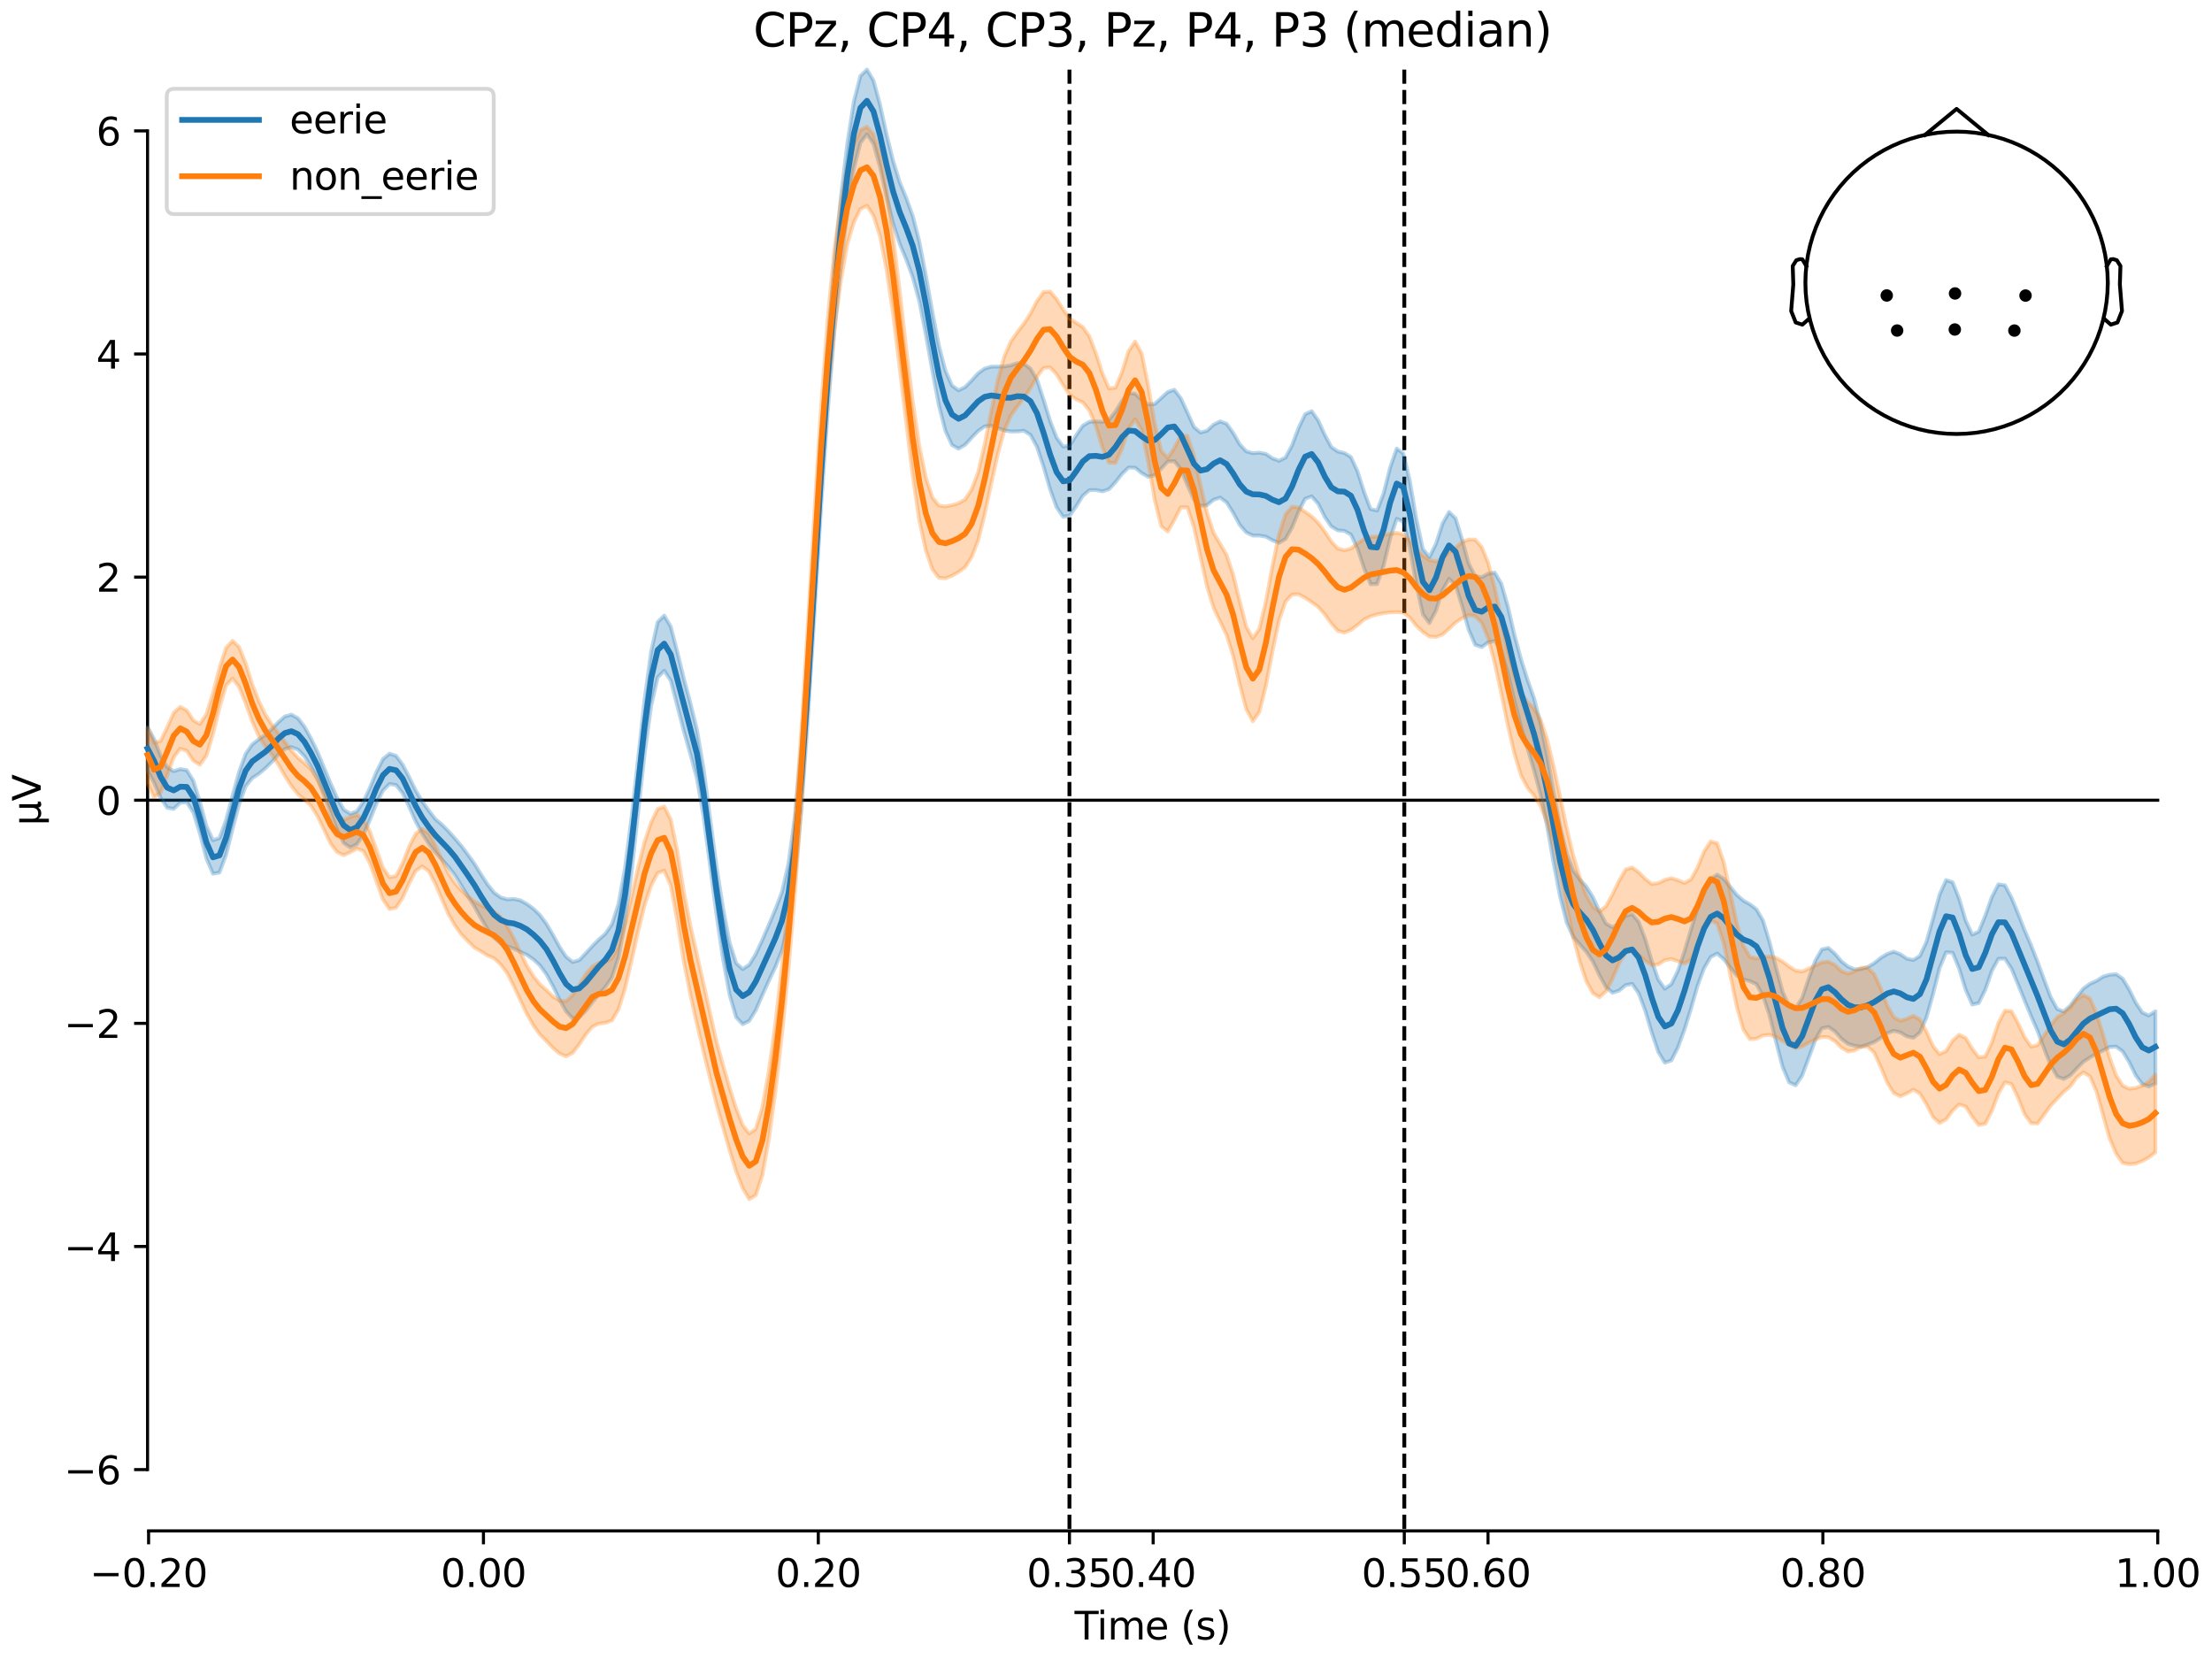 <?xml version="1.0" encoding="utf-8" standalone="no"?>
<!DOCTYPE svg PUBLIC "-//W3C//DTD SVG 1.1//EN"
  "http://www.w3.org/Graphics/SVG/1.1/DTD/svg11.dtd">
<svg xmlns:xlink="http://www.w3.org/1999/xlink" width="576pt" height="432pt" viewBox="0 0 576 432" xmlns="http://www.w3.org/2000/svg" version="1.1">
 <defs>
  <style type="text/css">*{stroke-linejoin: round; stroke-linecap: butt}</style>
 </defs>
 <g id="figure_1">
  <g id="patch_1">
   <path d="M 0 432 
L 576 432 
L 576 0 
L 0 0 
z
" style="fill: #ffffff"/>
  </g>
  <g id="axes_1">
   <g id="patch_2">
    <path d="M 38.421 398.644 
L 561.867 398.644 
L 561.867 18.118 
L 38.421 18.118 
L 38.421 398.644 
z
" style="fill: none; opacity: 0"/>
   </g>
   <g id="patch_3">
    <path d="M 38.421 382.679 
L 38.421 34.082 
" style="fill: none; stroke: #000000; stroke-width: 0.8; stroke-linejoin: miter; stroke-linecap: square"/>
   </g>
   <g id="LineCollection_1">
    <path d="M 278.481 18.118 
L 278.481 398.644 
" clip-path="url(#p6da951c590)" style="fill: none; stroke-dasharray: 3.7,1.6; stroke-dashoffset: 0; stroke: #000000"/>
    <path d="M 365.677 18.118 
L 365.677 398.644 
" clip-path="url(#p6da951c590)" style="fill: none; stroke-dasharray: 3.7,1.6; stroke-dashoffset: 0; stroke: #000000"/>
   </g>
   <g id="matplotlib.axis_1">
    <g id="xtick_1">
     <g id="line2d_1">
      <defs>
       <path id="m479d0499b0" d="M 0 0 
L 0 3.5 
" style="stroke: #000000; stroke-width: 0.8"/>
      </defs>
      <g>
       <use xlink:href="#m479d0499b0" x="38.693" y="398.644" style="stroke: #000000; stroke-width: 0.8"/>
      </g>
     </g>
     <g id="text_1">
      <!-- −0.20 -->
      <g transform="translate(23.37 413.242) scale(0.1 -0.1)">
       <defs>
        <path id="DejaVuSans-2212" d="M 678 2272 
L 4684 2272 
L 4684 1741 
L 678 1741 
L 678 2272 
z
" transform="scale(0.016)"/>
        <path id="DejaVuSans-30" d="M 2034 4250 
Q 1547 4250 1301 3770 
Q 1056 3291 1056 2328 
Q 1056 1369 1301 889 
Q 1547 409 2034 409 
Q 2525 409 2770 889 
Q 3016 1369 3016 2328 
Q 3016 3291 2770 3770 
Q 2525 4250 2034 4250 
z
M 2034 4750 
Q 2819 4750 3233 4129 
Q 3647 3509 3647 2328 
Q 3647 1150 3233 529 
Q 2819 -91 2034 -91 
Q 1250 -91 836 529 
Q 422 1150 422 2328 
Q 422 3509 836 4129 
Q 1250 4750 2034 4750 
z
" transform="scale(0.016)"/>
        <path id="DejaVuSans-2e" d="M 684 794 
L 1344 794 
L 1344 0 
L 684 0 
L 684 794 
z
" transform="scale(0.016)"/>
        <path id="DejaVuSans-32" d="M 1228 531 
L 3431 531 
L 3431 0 
L 469 0 
L 469 531 
Q 828 903 1448 1529 
Q 2069 2156 2228 2338 
Q 2531 2678 2651 2914 
Q 2772 3150 2772 3378 
Q 2772 3750 2511 3984 
Q 2250 4219 1831 4219 
Q 1534 4219 1204 4116 
Q 875 4013 500 3803 
L 500 4441 
Q 881 4594 1212 4672 
Q 1544 4750 1819 4750 
Q 2544 4750 2975 4387 
Q 3406 4025 3406 3419 
Q 3406 3131 3298 2873 
Q 3191 2616 2906 2266 
Q 2828 2175 2409 1742 
Q 1991 1309 1228 531 
z
" transform="scale(0.016)"/>
       </defs>
       <use xlink:href="#DejaVuSans-2212"/>
       <use xlink:href="#DejaVuSans-30" transform="translate(83.789 0)"/>
       <use xlink:href="#DejaVuSans-2e" transform="translate(147.412 0)"/>
       <use xlink:href="#DejaVuSans-32" transform="translate(179.199 0)"/>
       <use xlink:href="#DejaVuSans-30" transform="translate(242.822 0)"/>
      </g>
     </g>
    </g>
    <g id="xtick_2">
     <g id="line2d_2">
      <g>
       <use xlink:href="#m479d0499b0" x="125.889" y="398.644" style="stroke: #000000; stroke-width: 0.8"/>
      </g>
     </g>
     <g id="text_2">
      <!-- 0.00 -->
      <g transform="translate(114.756 413.242) scale(0.1 -0.1)">
       <use xlink:href="#DejaVuSans-30"/>
       <use xlink:href="#DejaVuSans-2e" transform="translate(63.623 0)"/>
       <use xlink:href="#DejaVuSans-30" transform="translate(95.41 0)"/>
       <use xlink:href="#DejaVuSans-30" transform="translate(159.033 0)"/>
      </g>
     </g>
    </g>
    <g id="xtick_3">
     <g id="line2d_3">
      <g>
       <use xlink:href="#m479d0499b0" x="213.084" y="398.644" style="stroke: #000000; stroke-width: 0.8"/>
      </g>
     </g>
     <g id="text_3">
      <!-- 0.20 -->
      <g transform="translate(201.952 413.242) scale(0.1 -0.1)">
       <use xlink:href="#DejaVuSans-30"/>
       <use xlink:href="#DejaVuSans-2e" transform="translate(63.623 0)"/>
       <use xlink:href="#DejaVuSans-32" transform="translate(95.41 0)"/>
       <use xlink:href="#DejaVuSans-30" transform="translate(159.033 0)"/>
      </g>
     </g>
    </g>
    <g id="xtick_4">
     <g id="line2d_4">
      <g>
       <use xlink:href="#m479d0499b0" x="278.481" y="398.644" style="stroke: #000000; stroke-width: 0.8"/>
      </g>
     </g>
     <g id="text_4">
      <!-- 0.35 -->
      <g transform="translate(267.348 413.242) scale(0.1 -0.1)">
       <defs>
        <path id="DejaVuSans-33" d="M 2597 2516 
Q 3050 2419 3304 2112 
Q 3559 1806 3559 1356 
Q 3559 666 3084 287 
Q 2609 -91 1734 -91 
Q 1441 -91 1130 -33 
Q 819 25 488 141 
L 488 750 
Q 750 597 1062 519 
Q 1375 441 1716 441 
Q 2309 441 2620 675 
Q 2931 909 2931 1356 
Q 2931 1769 2642 2001 
Q 2353 2234 1838 2234 
L 1294 2234 
L 1294 2753 
L 1863 2753 
Q 2328 2753 2575 2939 
Q 2822 3125 2822 3475 
Q 2822 3834 2567 4026 
Q 2313 4219 1838 4219 
Q 1578 4219 1281 4162 
Q 984 4106 628 3988 
L 628 4550 
Q 988 4650 1302 4700 
Q 1616 4750 1894 4750 
Q 2613 4750 3031 4423 
Q 3450 4097 3450 3541 
Q 3450 3153 3228 2886 
Q 3006 2619 2597 2516 
z
" transform="scale(0.016)"/>
        <path id="DejaVuSans-35" d="M 691 4666 
L 3169 4666 
L 3169 4134 
L 1269 4134 
L 1269 2991 
Q 1406 3038 1543 3061 
Q 1681 3084 1819 3084 
Q 2600 3084 3056 2656 
Q 3513 2228 3513 1497 
Q 3513 744 3044 326 
Q 2575 -91 1722 -91 
Q 1428 -91 1123 -41 
Q 819 9 494 109 
L 494 744 
Q 775 591 1075 516 
Q 1375 441 1709 441 
Q 2250 441 2565 725 
Q 2881 1009 2881 1497 
Q 2881 1984 2565 2268 
Q 2250 2553 1709 2553 
Q 1456 2553 1204 2497 
Q 953 2441 691 2322 
L 691 4666 
z
" transform="scale(0.016)"/>
       </defs>
       <use xlink:href="#DejaVuSans-30"/>
       <use xlink:href="#DejaVuSans-2e" transform="translate(63.623 0)"/>
       <use xlink:href="#DejaVuSans-33" transform="translate(95.41 0)"/>
       <use xlink:href="#DejaVuSans-35" transform="translate(159.033 0)"/>
      </g>
     </g>
    </g>
    <g id="xtick_5">
     <g id="line2d_5">
      <g>
       <use xlink:href="#m479d0499b0" x="300.28" y="398.644" style="stroke: #000000; stroke-width: 0.8"/>
      </g>
     </g>
     <g id="text_5">
      <!-- 0.40 -->
      <g transform="translate(289.147 413.242) scale(0.1 -0.1)">
       <defs>
        <path id="DejaVuSans-34" d="M 2419 4116 
L 825 1625 
L 2419 1625 
L 2419 4116 
z
M 2253 4666 
L 3047 4666 
L 3047 1625 
L 3713 1625 
L 3713 1100 
L 3047 1100 
L 3047 0 
L 2419 0 
L 2419 1100 
L 313 1100 
L 313 1709 
L 2253 4666 
z
" transform="scale(0.016)"/>
       </defs>
       <use xlink:href="#DejaVuSans-30"/>
       <use xlink:href="#DejaVuSans-2e" transform="translate(63.623 0)"/>
       <use xlink:href="#DejaVuSans-34" transform="translate(95.41 0)"/>
       <use xlink:href="#DejaVuSans-30" transform="translate(159.033 0)"/>
      </g>
     </g>
    </g>
    <g id="xtick_6">
     <g id="line2d_6">
      <g>
       <use xlink:href="#m479d0499b0" x="365.677" y="398.644" style="stroke: #000000; stroke-width: 0.8"/>
      </g>
     </g>
     <g id="text_6">
      <!-- 0.55 -->
      <g transform="translate(354.544 413.242) scale(0.1 -0.1)">
       <use xlink:href="#DejaVuSans-30"/>
       <use xlink:href="#DejaVuSans-2e" transform="translate(63.623 0)"/>
       <use xlink:href="#DejaVuSans-35" transform="translate(95.41 0)"/>
       <use xlink:href="#DejaVuSans-35" transform="translate(159.033 0)"/>
      </g>
     </g>
    </g>
    <g id="xtick_7">
     <g id="line2d_7">
      <g>
       <use xlink:href="#m479d0499b0" x="387.476" y="398.644" style="stroke: #000000; stroke-width: 0.8"/>
      </g>
     </g>
     <g id="text_7">
      <!-- 0.60 -->
      <g transform="translate(376.343 413.242) scale(0.1 -0.1)">
       <defs>
        <path id="DejaVuSans-36" d="M 2113 2584 
Q 1688 2584 1439 2293 
Q 1191 2003 1191 1497 
Q 1191 994 1439 701 
Q 1688 409 2113 409 
Q 2538 409 2786 701 
Q 3034 994 3034 1497 
Q 3034 2003 2786 2293 
Q 2538 2584 2113 2584 
z
M 3366 4563 
L 3366 3988 
Q 3128 4100 2886 4159 
Q 2644 4219 2406 4219 
Q 1781 4219 1451 3797 
Q 1122 3375 1075 2522 
Q 1259 2794 1537 2939 
Q 1816 3084 2150 3084 
Q 2853 3084 3261 2657 
Q 3669 2231 3669 1497 
Q 3669 778 3244 343 
Q 2819 -91 2113 -91 
Q 1303 -91 875 529 
Q 447 1150 447 2328 
Q 447 3434 972 4092 
Q 1497 4750 2381 4750 
Q 2619 4750 2861 4703 
Q 3103 4656 3366 4563 
z
" transform="scale(0.016)"/>
       </defs>
       <use xlink:href="#DejaVuSans-30"/>
       <use xlink:href="#DejaVuSans-2e" transform="translate(63.623 0)"/>
       <use xlink:href="#DejaVuSans-36" transform="translate(95.41 0)"/>
       <use xlink:href="#DejaVuSans-30" transform="translate(159.033 0)"/>
      </g>
     </g>
    </g>
    <g id="xtick_8">
     <g id="line2d_8">
      <g>
       <use xlink:href="#m479d0499b0" x="474.671" y="398.644" style="stroke: #000000; stroke-width: 0.8"/>
      </g>
     </g>
     <g id="text_8">
      <!-- 0.80 -->
      <g transform="translate(463.538 413.242) scale(0.1 -0.1)">
       <defs>
        <path id="DejaVuSans-38" d="M 2034 2216 
Q 1584 2216 1326 1975 
Q 1069 1734 1069 1313 
Q 1069 891 1326 650 
Q 1584 409 2034 409 
Q 2484 409 2743 651 
Q 3003 894 3003 1313 
Q 3003 1734 2745 1975 
Q 2488 2216 2034 2216 
z
M 1403 2484 
Q 997 2584 770 2862 
Q 544 3141 544 3541 
Q 544 4100 942 4425 
Q 1341 4750 2034 4750 
Q 2731 4750 3128 4425 
Q 3525 4100 3525 3541 
Q 3525 3141 3298 2862 
Q 3072 2584 2669 2484 
Q 3125 2378 3379 2068 
Q 3634 1759 3634 1313 
Q 3634 634 3220 271 
Q 2806 -91 2034 -91 
Q 1263 -91 848 271 
Q 434 634 434 1313 
Q 434 1759 690 2068 
Q 947 2378 1403 2484 
z
M 1172 3481 
Q 1172 3119 1398 2916 
Q 1625 2713 2034 2713 
Q 2441 2713 2670 2916 
Q 2900 3119 2900 3481 
Q 2900 3844 2670 4047 
Q 2441 4250 2034 4250 
Q 1625 4250 1398 4047 
Q 1172 3844 1172 3481 
z
" transform="scale(0.016)"/>
       </defs>
       <use xlink:href="#DejaVuSans-30"/>
       <use xlink:href="#DejaVuSans-2e" transform="translate(63.623 0)"/>
       <use xlink:href="#DejaVuSans-38" transform="translate(95.41 0)"/>
       <use xlink:href="#DejaVuSans-30" transform="translate(159.033 0)"/>
      </g>
     </g>
    </g>
    <g id="xtick_9">
     <g id="line2d_9">
      <g>
       <use xlink:href="#m479d0499b0" x="561.867" y="398.644" style="stroke: #000000; stroke-width: 0.8"/>
      </g>
     </g>
     <g id="text_9">
      <!-- 1.00 -->
      <g transform="translate(550.734 413.242) scale(0.1 -0.1)">
       <defs>
        <path id="DejaVuSans-31" d="M 794 531 
L 1825 531 
L 1825 4091 
L 703 3866 
L 703 4441 
L 1819 4666 
L 2450 4666 
L 2450 531 
L 3481 531 
L 3481 0 
L 794 0 
L 794 531 
z
" transform="scale(0.016)"/>
       </defs>
       <use xlink:href="#DejaVuSans-31"/>
       <use xlink:href="#DejaVuSans-2e" transform="translate(63.623 0)"/>
       <use xlink:href="#DejaVuSans-30" transform="translate(95.41 0)"/>
       <use xlink:href="#DejaVuSans-30" transform="translate(159.033 0)"/>
      </g>
     </g>
    </g>
    <g id="text_10">
     <!-- Time (s) -->
     <g transform="translate(279.815 426.92) scale(0.1 -0.1)">
      <defs>
       <path id="DejaVuSans-54" d="M -19 4666 
L 3928 4666 
L 3928 4134 
L 2272 4134 
L 2272 0 
L 1638 0 
L 1638 4134 
L -19 4134 
L -19 4666 
z
" transform="scale(0.016)"/>
       <path id="DejaVuSans-69" d="M 603 3500 
L 1178 3500 
L 1178 0 
L 603 0 
L 603 3500 
z
M 603 4863 
L 1178 4863 
L 1178 4134 
L 603 4134 
L 603 4863 
z
" transform="scale(0.016)"/>
       <path id="DejaVuSans-6d" d="M 3328 2828 
Q 3544 3216 3844 3400 
Q 4144 3584 4550 3584 
Q 5097 3584 5394 3201 
Q 5691 2819 5691 2113 
L 5691 0 
L 5113 0 
L 5113 2094 
Q 5113 2597 4934 2840 
Q 4756 3084 4391 3084 
Q 3944 3084 3684 2787 
Q 3425 2491 3425 1978 
L 3425 0 
L 2847 0 
L 2847 2094 
Q 2847 2600 2669 2842 
Q 2491 3084 2119 3084 
Q 1678 3084 1418 2786 
Q 1159 2488 1159 1978 
L 1159 0 
L 581 0 
L 581 3500 
L 1159 3500 
L 1159 2956 
Q 1356 3278 1631 3431 
Q 1906 3584 2284 3584 
Q 2666 3584 2933 3390 
Q 3200 3197 3328 2828 
z
" transform="scale(0.016)"/>
       <path id="DejaVuSans-65" d="M 3597 1894 
L 3597 1613 
L 953 1613 
Q 991 1019 1311 708 
Q 1631 397 2203 397 
Q 2534 397 2845 478 
Q 3156 559 3463 722 
L 3463 178 
Q 3153 47 2828 -22 
Q 2503 -91 2169 -91 
Q 1331 -91 842 396 
Q 353 884 353 1716 
Q 353 2575 817 3079 
Q 1281 3584 2069 3584 
Q 2775 3584 3186 3129 
Q 3597 2675 3597 1894 
z
M 3022 2063 
Q 3016 2534 2758 2815 
Q 2500 3097 2075 3097 
Q 1594 3097 1305 2825 
Q 1016 2553 972 2059 
L 3022 2063 
z
" transform="scale(0.016)"/>
       <path id="DejaVuSans-20" transform="scale(0.016)"/>
       <path id="DejaVuSans-28" d="M 1984 4856 
Q 1566 4138 1362 3434 
Q 1159 2731 1159 2009 
Q 1159 1288 1364 580 
Q 1569 -128 1984 -844 
L 1484 -844 
Q 1016 -109 783 600 
Q 550 1309 550 2009 
Q 550 2706 781 3412 
Q 1013 4119 1484 4856 
L 1984 4856 
z
" transform="scale(0.016)"/>
       <path id="DejaVuSans-73" d="M 2834 3397 
L 2834 2853 
Q 2591 2978 2328 3040 
Q 2066 3103 1784 3103 
Q 1356 3103 1142 2972 
Q 928 2841 928 2578 
Q 928 2378 1081 2264 
Q 1234 2150 1697 2047 
L 1894 2003 
Q 2506 1872 2764 1633 
Q 3022 1394 3022 966 
Q 3022 478 2636 193 
Q 2250 -91 1575 -91 
Q 1294 -91 989 -36 
Q 684 19 347 128 
L 347 722 
Q 666 556 975 473 
Q 1284 391 1588 391 
Q 1994 391 2212 530 
Q 2431 669 2431 922 
Q 2431 1156 2273 1281 
Q 2116 1406 1581 1522 
L 1381 1569 
Q 847 1681 609 1914 
Q 372 2147 372 2553 
Q 372 3047 722 3315 
Q 1072 3584 1716 3584 
Q 2034 3584 2315 3537 
Q 2597 3491 2834 3397 
z
" transform="scale(0.016)"/>
       <path id="DejaVuSans-29" d="M 513 4856 
L 1013 4856 
Q 1481 4119 1714 3412 
Q 1947 2706 1947 2009 
Q 1947 1309 1714 600 
Q 1481 -109 1013 -844 
L 513 -844 
Q 928 -128 1133 580 
Q 1338 1288 1338 2009 
Q 1338 2731 1133 3434 
Q 928 4138 513 4856 
z
" transform="scale(0.016)"/>
      </defs>
      <use xlink:href="#DejaVuSans-54"/>
      <use xlink:href="#DejaVuSans-69" transform="translate(57.959 0)"/>
      <use xlink:href="#DejaVuSans-6d" transform="translate(85.742 0)"/>
      <use xlink:href="#DejaVuSans-65" transform="translate(183.154 0)"/>
      <use xlink:href="#DejaVuSans-20" transform="translate(244.678 0)"/>
      <use xlink:href="#DejaVuSans-28" transform="translate(276.465 0)"/>
      <use xlink:href="#DejaVuSans-73" transform="translate(315.479 0)"/>
      <use xlink:href="#DejaVuSans-29" transform="translate(367.578 0)"/>
     </g>
    </g>
   </g>
   <g id="matplotlib.axis_2">
    <g id="ytick_1">
     <g id="line2d_10">
      <defs>
       <path id="m2a06479d12" d="M 0 0 
L -3.5 0 
" style="stroke: #000000; stroke-width: 0.8"/>
      </defs>
      <g>
       <use xlink:href="#m2a06479d12" x="38.421" y="382.679" style="stroke: #000000; stroke-width: 0.8"/>
      </g>
     </g>
     <g id="text_11">
      <!-- −6 -->
      <g transform="translate(16.678 386.479) scale(0.1 -0.1)">
       <use xlink:href="#DejaVuSans-2212"/>
       <use xlink:href="#DejaVuSans-36" transform="translate(83.789 0)"/>
      </g>
     </g>
    </g>
    <g id="ytick_2">
     <g id="line2d_11">
      <g>
       <use xlink:href="#m2a06479d12" x="38.421" y="324.58" style="stroke: #000000; stroke-width: 0.8"/>
      </g>
     </g>
     <g id="text_12">
      <!-- −4 -->
      <g transform="translate(16.678 328.379) scale(0.1 -0.1)">
       <use xlink:href="#DejaVuSans-2212"/>
       <use xlink:href="#DejaVuSans-34" transform="translate(83.789 0)"/>
      </g>
     </g>
    </g>
    <g id="ytick_3">
     <g id="line2d_12">
      <g>
       <use xlink:href="#m2a06479d12" x="38.421" y="266.48" style="stroke: #000000; stroke-width: 0.8"/>
      </g>
     </g>
     <g id="text_13">
      <!-- −2 -->
      <g transform="translate(16.678 270.28) scale(0.1 -0.1)">
       <use xlink:href="#DejaVuSans-2212"/>
       <use xlink:href="#DejaVuSans-32" transform="translate(83.789 0)"/>
      </g>
     </g>
    </g>
    <g id="ytick_4">
     <g id="line2d_13">
      <g>
       <use xlink:href="#m2a06479d12" x="38.421" y="208.381" style="stroke: #000000; stroke-width: 0.8"/>
      </g>
     </g>
     <g id="text_14">
      <!-- 0 -->
      <g transform="translate(25.058 212.18) scale(0.1 -0.1)">
       <use xlink:href="#DejaVuSans-30"/>
      </g>
     </g>
    </g>
    <g id="ytick_5">
     <g id="line2d_14">
      <g>
       <use xlink:href="#m2a06479d12" x="38.421" y="150.281" style="stroke: #000000; stroke-width: 0.8"/>
      </g>
     </g>
     <g id="text_15">
      <!-- 2 -->
      <g transform="translate(25.058 154.081) scale(0.1 -0.1)">
       <use xlink:href="#DejaVuSans-32"/>
      </g>
     </g>
    </g>
    <g id="ytick_6">
     <g id="line2d_15">
      <g>
       <use xlink:href="#m2a06479d12" x="38.421" y="92.182" style="stroke: #000000; stroke-width: 0.8"/>
      </g>
     </g>
     <g id="text_16">
      <!-- 4 -->
      <g transform="translate(25.058 95.981) scale(0.1 -0.1)">
       <use xlink:href="#DejaVuSans-34"/>
      </g>
     </g>
    </g>
    <g id="ytick_7">
     <g id="line2d_16">
      <g>
       <use xlink:href="#m2a06479d12" x="38.421" y="34.082" style="stroke: #000000; stroke-width: 0.8"/>
      </g>
     </g>
     <g id="text_17">
      <!-- 6 -->
      <g transform="translate(25.058 37.882) scale(0.1 -0.1)">
       <use xlink:href="#DejaVuSans-36"/>
      </g>
     </g>
    </g>
    <g id="text_18">
     <!-- µV -->
     <g transform="translate(10.599 214.982) rotate(-90) scale(0.1 -0.1)">
      <defs>
       <path id="DejaVuSans-b5" d="M 544 -1331 
L 544 3500 
L 1119 3500 
L 1119 1325 
Q 1119 872 1334 640 
Q 1550 409 1972 409 
Q 2434 409 2667 671 
Q 2900 934 2900 1459 
L 2900 3500 
L 3475 3500 
L 3475 806 
Q 3475 619 3529 530 
Q 3584 441 3700 441 
Q 3728 441 3778 458 
Q 3828 475 3916 513 
L 3916 50 
Q 3788 -22 3673 -56 
Q 3559 -91 3450 -91 
Q 3234 -91 3106 31 
Q 2978 153 2931 403 
Q 2775 156 2548 32 
Q 2322 -91 2016 -91 
Q 1697 -91 1473 31 
Q 1250 153 1119 397 
L 1119 -1331 
L 544 -1331 
z
" transform="scale(0.016)"/>
       <path id="DejaVuSans-56" d="M 1831 0 
L 50 4666 
L 709 4666 
L 2188 738 
L 3669 4666 
L 4325 4666 
L 2547 0 
L 1831 0 
z
" transform="scale(0.016)"/>
      </defs>
      <use xlink:href="#DejaVuSans-b5"/>
      <use xlink:href="#DejaVuSans-56" transform="translate(63.623 0)"/>
     </g>
    </g>
   </g>
   <g id="patch_4">
    <path d="M 38.693 398.644 
L 561.867 398.644 
" style="fill: none; stroke: #000000; stroke-width: 0.8; stroke-linejoin: miter; stroke-linecap: square"/>
   </g>
   <g id="patch_5">
    <path d="M 38.421 208.381 
L 561.867 208.381 
" style="fill: none; stroke: #000000; stroke-width: 0.8; stroke-linejoin: miter; stroke-linecap: square"/>
   </g>
   <g id="text_19">
    <!-- CPz, CP4, CP3, Pz, P4, P3 (median) -->
    <g transform="translate(196.151 12.118) scale(0.12 -0.12)">
     <defs>
      <path id="DejaVuSans-43" d="M 4122 4306 
L 4122 3641 
Q 3803 3938 3442 4084 
Q 3081 4231 2675 4231 
Q 1875 4231 1450 3742 
Q 1025 3253 1025 2328 
Q 1025 1406 1450 917 
Q 1875 428 2675 428 
Q 3081 428 3442 575 
Q 3803 722 4122 1019 
L 4122 359 
Q 3791 134 3420 21 
Q 3050 -91 2638 -91 
Q 1578 -91 968 557 
Q 359 1206 359 2328 
Q 359 3453 968 4101 
Q 1578 4750 2638 4750 
Q 3056 4750 3426 4639 
Q 3797 4528 4122 4306 
z
" transform="scale(0.016)"/>
      <path id="DejaVuSans-50" d="M 1259 4147 
L 1259 2394 
L 2053 2394 
Q 2494 2394 2734 2622 
Q 2975 2850 2975 3272 
Q 2975 3691 2734 3919 
Q 2494 4147 2053 4147 
L 1259 4147 
z
M 628 4666 
L 2053 4666 
Q 2838 4666 3239 4311 
Q 3641 3956 3641 3272 
Q 3641 2581 3239 2228 
Q 2838 1875 2053 1875 
L 1259 1875 
L 1259 0 
L 628 0 
L 628 4666 
z
" transform="scale(0.016)"/>
      <path id="DejaVuSans-7a" d="M 353 3500 
L 3084 3500 
L 3084 2975 
L 922 459 
L 3084 459 
L 3084 0 
L 275 0 
L 275 525 
L 2438 3041 
L 353 3041 
L 353 3500 
z
" transform="scale(0.016)"/>
      <path id="DejaVuSans-2c" d="M 750 794 
L 1409 794 
L 1409 256 
L 897 -744 
L 494 -744 
L 750 256 
L 750 794 
z
" transform="scale(0.016)"/>
      <path id="DejaVuSans-64" d="M 2906 2969 
L 2906 4863 
L 3481 4863 
L 3481 0 
L 2906 0 
L 2906 525 
Q 2725 213 2448 61 
Q 2172 -91 1784 -91 
Q 1150 -91 751 415 
Q 353 922 353 1747 
Q 353 2572 751 3078 
Q 1150 3584 1784 3584 
Q 2172 3584 2448 3432 
Q 2725 3281 2906 2969 
z
M 947 1747 
Q 947 1113 1208 752 
Q 1469 391 1925 391 
Q 2381 391 2643 752 
Q 2906 1113 2906 1747 
Q 2906 2381 2643 2742 
Q 2381 3103 1925 3103 
Q 1469 3103 1208 2742 
Q 947 2381 947 1747 
z
" transform="scale(0.016)"/>
      <path id="DejaVuSans-61" d="M 2194 1759 
Q 1497 1759 1228 1600 
Q 959 1441 959 1056 
Q 959 750 1161 570 
Q 1363 391 1709 391 
Q 2188 391 2477 730 
Q 2766 1069 2766 1631 
L 2766 1759 
L 2194 1759 
z
M 3341 1997 
L 3341 0 
L 2766 0 
L 2766 531 
Q 2569 213 2275 61 
Q 1981 -91 1556 -91 
Q 1019 -91 701 211 
Q 384 513 384 1019 
Q 384 1609 779 1909 
Q 1175 2209 1959 2209 
L 2766 2209 
L 2766 2266 
Q 2766 2663 2505 2880 
Q 2244 3097 1772 3097 
Q 1472 3097 1187 3025 
Q 903 2953 641 2809 
L 641 3341 
Q 956 3463 1253 3523 
Q 1550 3584 1831 3584 
Q 2591 3584 2966 3190 
Q 3341 2797 3341 1997 
z
" transform="scale(0.016)"/>
      <path id="DejaVuSans-6e" d="M 3513 2113 
L 3513 0 
L 2938 0 
L 2938 2094 
Q 2938 2591 2744 2837 
Q 2550 3084 2163 3084 
Q 1697 3084 1428 2787 
Q 1159 2491 1159 1978 
L 1159 0 
L 581 0 
L 581 3500 
L 1159 3500 
L 1159 2956 
Q 1366 3272 1645 3428 
Q 1925 3584 2291 3584 
Q 2894 3584 3203 3211 
Q 3513 2838 3513 2113 
z
" transform="scale(0.016)"/>
     </defs>
     <use xlink:href="#DejaVuSans-43"/>
     <use xlink:href="#DejaVuSans-50" transform="translate(69.824 0)"/>
     <use xlink:href="#DejaVuSans-7a" transform="translate(130.127 0)"/>
     <use xlink:href="#DejaVuSans-2c" transform="translate(182.617 0)"/>
     <use xlink:href="#DejaVuSans-20" transform="translate(214.404 0)"/>
     <use xlink:href="#DejaVuSans-43" transform="translate(246.191 0)"/>
     <use xlink:href="#DejaVuSans-50" transform="translate(316.016 0)"/>
     <use xlink:href="#DejaVuSans-34" transform="translate(376.318 0)"/>
     <use xlink:href="#DejaVuSans-2c" transform="translate(439.941 0)"/>
     <use xlink:href="#DejaVuSans-20" transform="translate(471.729 0)"/>
     <use xlink:href="#DejaVuSans-43" transform="translate(503.516 0)"/>
     <use xlink:href="#DejaVuSans-50" transform="translate(573.34 0)"/>
     <use xlink:href="#DejaVuSans-33" transform="translate(633.643 0)"/>
     <use xlink:href="#DejaVuSans-2c" transform="translate(697.266 0)"/>
     <use xlink:href="#DejaVuSans-20" transform="translate(729.053 0)"/>
     <use xlink:href="#DejaVuSans-50" transform="translate(760.84 0)"/>
     <use xlink:href="#DejaVuSans-7a" transform="translate(821.143 0)"/>
     <use xlink:href="#DejaVuSans-2c" transform="translate(873.633 0)"/>
     <use xlink:href="#DejaVuSans-20" transform="translate(905.42 0)"/>
     <use xlink:href="#DejaVuSans-50" transform="translate(937.207 0)"/>
     <use xlink:href="#DejaVuSans-34" transform="translate(997.51 0)"/>
     <use xlink:href="#DejaVuSans-2c" transform="translate(1061.133 0)"/>
     <use xlink:href="#DejaVuSans-20" transform="translate(1092.92 0)"/>
     <use xlink:href="#DejaVuSans-50" transform="translate(1124.707 0)"/>
     <use xlink:href="#DejaVuSans-33" transform="translate(1185.01 0)"/>
     <use xlink:href="#DejaVuSans-20" transform="translate(1248.633 0)"/>
     <use xlink:href="#DejaVuSans-28" transform="translate(1280.42 0)"/>
     <use xlink:href="#DejaVuSans-6d" transform="translate(1319.434 0)"/>
     <use xlink:href="#DejaVuSans-65" transform="translate(1416.846 0)"/>
     <use xlink:href="#DejaVuSans-64" transform="translate(1478.369 0)"/>
     <use xlink:href="#DejaVuSans-69" transform="translate(1541.846 0)"/>
     <use xlink:href="#DejaVuSans-61" transform="translate(1569.629 0)"/>
     <use xlink:href="#DejaVuSans-6e" transform="translate(1630.908 0)"/>
     <use xlink:href="#DejaVuSans-29" transform="translate(1694.287 0)"/>
    </g>
   </g>
   <g id="legend_1">
    <g id="patch_6">
     <path d="M 45.421 55.753 
L 126.563 55.753 
Q 128.563 55.753 128.563 53.753 
L 128.563 25.118 
Q 128.563 23.118 126.563 23.118 
L 45.421 23.118 
Q 43.421 23.118 43.421 25.118 
L 43.421 53.753 
Q 43.421 55.753 45.421 55.753 
z
" style="fill: #ffffff; opacity: 0.8; stroke: #cccccc; stroke-linejoin: miter"/>
    </g>
    <g id="line2d_17">
     <path d="M 47.421 31.217 
L 57.421 31.217 
L 67.421 31.217 
" style="fill: none; stroke: #1f77b4; stroke-width: 1.5; stroke-linecap: square"/>
    </g>
    <g id="text_20">
     <!-- eerie -->
     <g transform="translate(75.421 34.717) scale(0.1 -0.1)">
      <defs>
       <path id="DejaVuSans-72" d="M 2631 2963 
Q 2534 3019 2420 3045 
Q 2306 3072 2169 3072 
Q 1681 3072 1420 2755 
Q 1159 2438 1159 1844 
L 1159 0 
L 581 0 
L 581 3500 
L 1159 3500 
L 1159 2956 
Q 1341 3275 1631 3429 
Q 1922 3584 2338 3584 
Q 2397 3584 2469 3576 
Q 2541 3569 2628 3553 
L 2631 2963 
z
" transform="scale(0.016)"/>
      </defs>
      <use xlink:href="#DejaVuSans-65"/>
      <use xlink:href="#DejaVuSans-65" transform="translate(61.523 0)"/>
      <use xlink:href="#DejaVuSans-72" transform="translate(123.047 0)"/>
      <use xlink:href="#DejaVuSans-69" transform="translate(164.16 0)"/>
      <use xlink:href="#DejaVuSans-65" transform="translate(191.943 0)"/>
     </g>
    </g>
    <g id="line2d_18">
     <path d="M 47.421 45.895 
L 57.421 45.895 
L 67.421 45.895 
" style="fill: none; stroke: #ff7f0e; stroke-width: 1.5; stroke-linecap: square"/>
    </g>
    <g id="text_21">
     <!-- non_eerie -->
     <g transform="translate(75.421 49.395) scale(0.1 -0.1)">
      <defs>
       <path id="DejaVuSans-6f" d="M 1959 3097 
Q 1497 3097 1228 2736 
Q 959 2375 959 1747 
Q 959 1119 1226 758 
Q 1494 397 1959 397 
Q 2419 397 2687 759 
Q 2956 1122 2956 1747 
Q 2956 2369 2687 2733 
Q 2419 3097 1959 3097 
z
M 1959 3584 
Q 2709 3584 3137 3096 
Q 3566 2609 3566 1747 
Q 3566 888 3137 398 
Q 2709 -91 1959 -91 
Q 1206 -91 779 398 
Q 353 888 353 1747 
Q 353 2609 779 3096 
Q 1206 3584 1959 3584 
z
" transform="scale(0.016)"/>
       <path id="DejaVuSans-5f" d="M 3263 -1063 
L 3263 -1509 
L -63 -1509 
L -63 -1063 
L 3263 -1063 
z
" transform="scale(0.016)"/>
      </defs>
      <use xlink:href="#DejaVuSans-6e"/>
      <use xlink:href="#DejaVuSans-6f" transform="translate(63.379 0)"/>
      <use xlink:href="#DejaVuSans-6e" transform="translate(124.561 0)"/>
      <use xlink:href="#DejaVuSans-5f" transform="translate(187.939 0)"/>
      <use xlink:href="#DejaVuSans-65" transform="translate(237.939 0)"/>
      <use xlink:href="#DejaVuSans-65" transform="translate(299.463 0)"/>
      <use xlink:href="#DejaVuSans-72" transform="translate(360.986 0)"/>
      <use xlink:href="#DejaVuSans-69" transform="translate(402.1 0)"/>
      <use xlink:href="#DejaVuSans-65" transform="translate(429.883 0)"/>
     </g>
    </g>
   </g>
   <g id="FillBetweenPolyCollection_1">
    <defs>
     <path id="m4535b12baf" d="M 38.421 -242.722 
L 38.421 -231.357 
L 40.124 -228.139 
L 41.827 -224.214 
L 43.53 -221.668 
L 45.233 -221.362 
L 46.936 -222.958 
L 48.639 -223.114 
L 50.342 -220.452 
L 52.045 -215.008 
L 53.748 -208.461 
L 55.451 -204.475 
L 57.154 -204.801 
L 58.857 -209.347 
L 60.56 -216.113 
L 62.263 -222.579 
L 63.966 -227.232 
L 65.669 -229.373 
L 67.372 -230.49 
L 69.075 -231.897 
L 70.778 -233.579 
L 72.481 -235.487 
L 74.184 -236.973 
L 75.887 -237.446 
L 77.59 -236.824 
L 79.294 -235.033 
L 80.997 -232.343 
L 82.7 -229.18 
L 84.403 -224.848 
L 86.106 -220.184 
L 87.809 -215.841 
L 89.512 -212.448 
L 91.215 -211.3 
L 92.918 -212.124 
L 94.621 -214.624 
L 96.324 -218.518 
L 98.027 -222.744 
L 99.73 -226.144 
L 101.433 -227.85 
L 103.136 -227.583 
L 104.839 -225.445 
L 106.542 -221.952 
L 108.245 -218.066 
L 109.948 -214.911 
L 111.651 -212.283 
L 113.354 -210.041 
L 115.057 -208.197 
L 116.76 -206.283 
L 118.463 -204.096 
L 120.166 -201.359 
L 121.87 -198.56 
L 123.573 -195.883 
L 125.276 -192.795 
L 126.979 -189.986 
L 128.682 -187.813 
L 130.385 -186.312 
L 132.088 -185.616 
L 133.791 -184.968 
L 135.494 -184.157 
L 137.197 -183.36 
L 138.9 -182.185 
L 140.603 -180.603 
L 142.306 -178.262 
L 144.009 -175.167 
L 145.712 -171.684 
L 147.415 -168.599 
L 149.118 -166.795 
L 150.821 -167.087 
L 152.524 -168.756 
L 154.227 -170.966 
L 155.93 -173.084 
L 157.633 -174.96 
L 159.336 -177.448 
L 161.039 -182.548 
L 162.742 -191.735 
L 164.446 -204.823 
L 166.149 -220.258 
L 167.852 -235.685 
L 169.555 -248.193 
L 171.258 -255.603 
L 172.961 -257.334 
L 174.664 -254.752 
L 176.367 -248.22 
L 178.07 -241.596 
L 179.773 -235.616 
L 181.476 -229.318 
L 183.179 -219.508 
L 184.882 -206.798 
L 186.585 -193.76 
L 188.288 -182.231 
L 189.991 -172.948 
L 191.694 -167.091 
L 193.397 -165.294 
L 195.1 -166.169 
L 196.803 -168.917 
L 198.506 -172.823 
L 200.209 -176.606 
L 201.912 -180.194 
L 203.615 -184.543 
L 205.318 -191.572 
L 207.022 -203.588 
L 208.725 -221.885 
L 210.428 -245.605 
L 212.131 -272.911 
L 213.834 -300.404 
L 215.537 -324.807 
L 217.24 -345.541 
L 218.943 -362.997 
L 220.646 -376.95 
L 222.349 -388.051 
L 224.052 -394.78 
L 225.755 -397.019 
L 227.458 -394.53 
L 229.161 -388.458 
L 230.864 -380.663 
L 232.567 -373.822 
L 234.27 -368.519 
L 235.973 -364.455 
L 237.676 -359.801 
L 239.379 -353.592 
L 241.082 -344.91 
L 242.785 -335.442 
L 244.488 -326.442 
L 246.191 -319.791 
L 247.894 -316.112 
L 249.598 -315.153 
L 251.301 -316.157 
L 253.004 -318.017 
L 254.707 -319.781 
L 256.41 -320.978 
L 258.113 -321.107 
L 259.816 -320.533 
L 261.519 -319.93 
L 263.222 -319.65 
L 264.925 -319.661 
L 266.628 -319.833 
L 268.331 -318.757 
L 270.034 -315.606 
L 271.737 -310.503 
L 273.44 -304.61 
L 275.143 -299.876 
L 276.846 -297.424 
L 278.549 -297.712 
L 280.252 -300.177 
L 281.955 -302.891 
L 283.658 -304.363 
L 285.361 -304.392 
L 287.064 -304.047 
L 288.767 -304.592 
L 290.47 -306.43 
L 292.174 -308.597 
L 293.877 -310.251 
L 295.58 -310.212 
L 297.283 -308.81 
L 298.986 -307.844 
L 300.689 -308.244 
L 302.392 -309.97 
L 304.095 -311.82 
L 305.798 -311.918 
L 307.501 -309.767 
L 309.204 -305.652 
L 310.907 -301.905 
L 312.61 -300.239 
L 314.313 -300.465 
L 316.016 -301.862 
L 317.719 -302.437 
L 319.422 -301.163 
L 321.125 -298.442 
L 322.828 -295.315 
L 324.531 -293.359 
L 326.234 -292.547 
L 327.937 -292.535 
L 329.64 -292.247 
L 331.343 -291.313 
L 333.046 -290.632 
L 334.75 -291.626 
L 336.453 -294.619 
L 338.156 -298.756 
L 339.859 -302.133 
L 341.562 -302.742 
L 343.265 -300.809 
L 344.968 -297.374 
L 346.671 -294.915 
L 348.374 -293.892 
L 350.077 -293.755 
L 351.78 -292.775 
L 353.483 -289.173 
L 355.186 -284.052 
L 356.889 -279.878 
L 358.592 -279.917 
L 360.295 -284.687 
L 361.998 -291.806 
L 363.701 -296.909 
L 365.404 -296.159 
L 367.107 -289.322 
L 368.81 -279.689 
L 370.513 -272.029 
L 372.216 -269.751 
L 373.919 -272.97 
L 375.622 -278.258 
L 377.326 -281.249 
L 379.029 -279.642 
L 380.732 -274.133 
L 382.435 -268.006 
L 384.138 -264.08 
L 385.841 -263.508 
L 387.544 -264.741 
L 389.247 -265.089 
L 390.95 -262.412 
L 392.653 -256.735 
L 394.356 -249.416 
L 396.059 -242.828 
L 397.762 -237.141 
L 399.465 -231.342 
L 401.168 -225.023 
L 402.871 -216.85 
L 404.574 -207.21 
L 406.277 -198.375 
L 407.98 -191.737 
L 409.683 -188.006 
L 411.386 -186.054 
L 413.089 -184.127 
L 414.792 -181.573 
L 416.495 -178.017 
L 418.198 -174.948 
L 419.902 -173.475 
L 421.605 -174.036 
L 423.308 -175.462 
L 425.011 -175.799 
L 426.714 -173.34 
L 428.417 -168.808 
L 430.12 -163.116 
L 431.823 -158.049 
L 433.526 -155.265 
L 435.229 -155.864 
L 436.932 -159.238 
L 438.635 -163.891 
L 440.338 -169.355 
L 442.041 -175.309 
L 443.744 -179.882 
L 445.447 -182.8 
L 447.15 -183.701 
L 448.853 -182.252 
L 450.556 -180.04 
L 452.259 -177.972 
L 453.962 -176.982 
L 455.665 -176.517 
L 457.368 -175.71 
L 459.071 -172.712 
L 460.774 -167.6 
L 462.478 -160.718 
L 464.181 -154.201 
L 465.884 -150.164 
L 467.587 -149.392 
L 469.29 -151.94 
L 470.993 -156.539 
L 472.696 -161.155 
L 474.399 -164.215 
L 476.102 -164.586 
L 477.805 -163.419 
L 479.508 -161.507 
L 481.211 -160.185 
L 482.914 -159.67 
L 484.617 -159.457 
L 486.32 -159.988 
L 488.023 -160.633 
L 489.726 -161.704 
L 491.429 -162.945 
L 493.132 -163.592 
L 494.835 -163.16 
L 496.538 -162.129 
L 498.241 -161.738 
L 499.944 -163.145 
L 501.647 -167.048 
L 503.35 -173.116 
L 505.054 -179.87 
L 506.757 -184.025 
L 508.46 -183.907 
L 510.163 -179.736 
L 511.866 -174.262 
L 513.569 -170.418 
L 515.272 -170.815 
L 516.975 -174.286 
L 518.678 -179.197 
L 520.381 -182.334 
L 522.084 -182.383 
L 523.787 -179.746 
L 525.49 -175.675 
L 527.193 -171.481 
L 528.896 -167.386 
L 530.599 -163.478 
L 532.302 -158.861 
L 534.005 -154.584 
L 535.708 -151.629 
L 537.411 -151.03 
L 539.114 -152.002 
L 540.817 -153.796 
L 542.52 -155.517 
L 544.223 -156.629 
L 545.926 -157.61 
L 547.63 -158.457 
L 549.333 -159.366 
L 551.036 -159.46 
L 552.739 -158.218 
L 554.442 -155.408 
L 556.145 -151.958 
L 557.848 -149.685 
L 559.551 -149.074 
L 561.254 -149.872 
L 561.254 -168.669 
L 561.254 -168.669 
L 559.551 -167.561 
L 557.848 -168.335 
L 556.145 -170.917 
L 554.442 -174.326 
L 552.739 -177.145 
L 551.036 -178.327 
L 549.333 -178.176 
L 547.63 -177.673 
L 545.926 -176.587 
L 544.223 -175.825 
L 542.52 -174.591 
L 540.817 -172.46 
L 539.114 -170.162 
L 537.411 -168.605 
L 535.708 -169.228 
L 534.005 -172.341 
L 532.302 -176.843 
L 530.599 -181.501 
L 528.896 -185.841 
L 527.193 -189.797 
L 525.49 -194.143 
L 523.787 -198.268 
L 522.084 -201.479 
L 520.381 -201.724 
L 518.678 -198.445 
L 516.975 -193.601 
L 515.272 -189.417 
L 513.569 -188.618 
L 511.866 -192.289 
L 510.163 -197.99 
L 508.46 -202.265 
L 506.757 -202.826 
L 505.054 -199.039 
L 503.35 -192.757 
L 501.647 -186.748 
L 499.944 -183.078 
L 498.241 -182.025 
L 496.538 -182.363 
L 494.835 -183.526 
L 493.132 -184.18 
L 491.429 -183.6 
L 489.726 -182.558 
L 488.023 -181.192 
L 486.32 -180.17 
L 484.617 -179.673 
L 482.914 -179.584 
L 481.211 -180.309 
L 479.508 -181.667 
L 477.805 -183.671 
L 476.102 -185.164 
L 474.399 -184.777 
L 472.696 -181.83 
L 470.993 -177.231 
L 469.29 -172.17 
L 467.587 -169.463 
L 465.884 -169.972 
L 464.181 -173.813 
L 462.478 -180.088 
L 460.774 -186.705 
L 459.071 -192.335 
L 457.368 -195.23 
L 455.665 -196.533 
L 453.962 -197.493 
L 452.259 -198.962 
L 450.556 -201.076 
L 448.853 -203.17 
L 447.15 -204.25 
L 445.447 -203.163 
L 443.744 -200.088 
L 442.041 -195.568 
L 440.338 -190.054 
L 438.635 -184.28 
L 436.932 -179.223 
L 435.229 -175.739 
L 433.526 -174.548 
L 431.823 -176.92 
L 430.12 -181.778 
L 428.417 -187.465 
L 426.714 -191.961 
L 425.011 -194.013 
L 423.308 -193.495 
L 421.605 -191.555 
L 419.902 -190.521 
L 418.198 -191.527 
L 416.495 -194.726 
L 414.792 -198.375 
L 413.089 -201.136 
L 411.386 -202.979 
L 409.683 -205.328 
L 407.98 -209.739 
L 406.277 -216.718 
L 404.574 -225.775 
L 402.871 -235.268 
L 401.168 -243.466 
L 399.465 -250.174 
L 397.762 -255.01 
L 396.059 -260.389 
L 394.356 -266.699 
L 392.653 -274.041 
L 390.95 -279.987 
L 389.247 -282.893 
L 387.544 -282.632 
L 385.841 -281.712 
L 384.138 -281.962 
L 382.435 -285.307 
L 380.732 -291.512 
L 379.029 -297.015 
L 377.326 -298.674 
L 375.622 -295.642 
L 373.919 -290.366 
L 372.216 -286.959 
L 370.513 -289.036 
L 368.81 -296.814 
L 367.107 -306.815 
L 365.404 -313.956 
L 363.701 -315.178 
L 361.998 -310.273 
L 360.295 -303.536 
L 358.592 -299.046 
L 356.889 -299.449 
L 355.186 -303.97 
L 353.483 -309.29 
L 351.78 -312.98 
L 350.077 -314.029 
L 348.374 -314.419 
L 346.671 -315.595 
L 344.968 -318.77 
L 343.265 -322.503 
L 341.562 -324.927 
L 339.859 -324.133 
L 338.156 -320.578 
L 336.453 -316.065 
L 334.75 -312.86 
L 333.046 -312.003 
L 331.343 -312.655 
L 329.64 -313.802 
L 327.937 -314.126 
L 326.234 -313.991 
L 324.531 -314.471 
L 322.828 -316.294 
L 321.125 -319.258 
L 319.422 -321.657 
L 317.719 -322.268 
L 316.016 -321.42 
L 314.313 -319.831 
L 312.61 -319.366 
L 310.907 -320.814 
L 309.204 -324.561 
L 307.501 -328.267 
L 305.798 -330.497 
L 304.095 -329.935 
L 302.392 -328.373 
L 300.689 -326.813 
L 298.986 -326.707 
L 297.283 -327.896 
L 295.58 -329.488 
L 293.877 -329.681 
L 292.174 -327.636 
L 290.47 -324.841 
L 288.767 -322.716 
L 287.064 -322.155 
L 285.361 -322.274 
L 283.658 -322.158 
L 281.955 -321.145 
L 280.252 -318.685 
L 278.549 -315.975 
L 276.846 -315.706 
L 275.143 -318.018 
L 273.44 -322.403 
L 271.737 -327.957 
L 270.034 -333.133 
L 268.331 -336.016 
L 266.628 -337.274 
L 264.925 -337.449 
L 263.222 -336.87 
L 261.519 -336.582 
L 259.816 -336.538 
L 258.113 -336.517 
L 256.41 -336.027 
L 254.707 -334.788 
L 253.004 -332.933 
L 251.301 -331.185 
L 249.598 -330.361 
L 247.894 -331.605 
L 246.191 -335.465 
L 244.488 -341.986 
L 242.785 -350.802 
L 241.082 -360.304 
L 239.379 -369.144 
L 237.676 -375.777 
L 235.973 -380.476 
L 234.27 -384.608 
L 232.567 -390.114 
L 230.864 -397 
L 229.161 -404.748 
L 227.458 -411.026 
L 225.755 -413.882 
L 224.052 -412.235 
L 222.349 -405.582 
L 220.646 -394.654 
L 218.943 -380.442 
L 217.24 -363.148 
L 215.537 -342.441 
L 213.834 -317.881 
L 212.131 -289.89 
L 210.428 -262.114 
L 208.725 -238.093 
L 207.022 -219.531 
L 205.318 -207.102 
L 203.615 -199.689 
L 201.912 -195.233 
L 200.209 -191.2 
L 198.506 -187.243 
L 196.803 -183.571 
L 195.1 -180.769 
L 193.397 -179.655 
L 191.694 -181.2 
L 189.991 -186.53 
L 188.288 -195.464 
L 186.585 -206.345 
L 184.882 -219.162 
L 183.179 -232.055 
L 181.476 -242.008 
L 179.773 -248.934 
L 178.07 -255.286 
L 176.367 -262.254 
L 174.664 -268.822 
L 172.961 -271.7 
L 171.258 -270.021 
L 169.555 -262.308 
L 167.852 -249.906 
L 166.149 -234.383 
L 164.446 -219.085 
L 162.742 -205.905 
L 161.039 -196.543 
L 159.336 -191.319 
L 157.633 -188.844 
L 155.93 -187.346 
L 154.227 -185.624 
L 152.524 -183.756 
L 150.821 -181.963 
L 149.118 -181.497 
L 147.415 -182.863 
L 145.712 -185.403 
L 144.009 -188.522 
L 142.306 -191.423 
L 140.603 -193.717 
L 138.9 -195.372 
L 137.197 -196.607 
L 135.494 -197.558 
L 133.791 -197.899 
L 132.088 -197.793 
L 130.385 -198.315 
L 128.682 -199.539 
L 126.979 -201.658 
L 125.276 -204.288 
L 123.573 -207.034 
L 121.87 -209.407 
L 120.166 -211.686 
L 118.463 -213.666 
L 116.76 -215.578 
L 115.057 -217.285 
L 113.354 -218.727 
L 111.651 -220.941 
L 109.948 -223.318 
L 108.245 -226.178 
L 106.542 -229.661 
L 104.839 -232.912 
L 103.136 -235.189 
L 101.433 -235.75 
L 99.73 -234.351 
L 98.027 -230.99 
L 96.324 -226.889 
L 94.621 -223.216 
L 92.918 -220.745 
L 91.215 -220.1 
L 89.512 -221.192 
L 87.809 -224.159 
L 86.106 -227.966 
L 84.403 -232.051 
L 82.7 -236.149 
L 80.997 -239.666 
L 79.294 -242.752 
L 77.59 -244.961 
L 75.887 -245.906 
L 74.184 -245.441 
L 72.481 -243.933 
L 70.778 -242.172 
L 69.075 -240.633 
L 67.372 -239.469 
L 65.669 -238.154 
L 63.966 -235.685 
L 62.263 -231.005 
L 60.56 -224.827 
L 58.857 -218.44 
L 57.154 -213.766 
L 55.451 -213.212 
L 53.748 -216.92 
L 52.045 -223.187 
L 50.342 -228.714 
L 48.639 -231.439 
L 46.936 -231.727 
L 45.233 -231.175 
L 43.53 -232.225 
L 41.827 -235.234 
L 40.124 -239.528 
L 38.421 -242.722 
z
" style="stroke: #1f77b4; stroke-opacity: 0.3"/>
    </defs>
    <g>
     <use xlink:href="#m4535b12baf" x="0" y="432" style="fill: #1f77b4; fill-opacity: 0.3; stroke: #1f77b4; stroke-opacity: 0.3"/>
    </g>
   </g>
   <g id="FillBetweenPolyCollection_2">
    <defs>
     <path id="md0fc4247a1" d="M 38.421 -242.355 
L 38.421 -228.086 
L 40.124 -224.393 
L 41.827 -225.59 
L 43.53 -230.062 
L 45.233 -234.798 
L 46.936 -237.052 
L 48.639 -236.492 
L 50.342 -233.915 
L 52.045 -232.856 
L 53.748 -235.224 
L 55.451 -240.823 
L 57.154 -247.686 
L 58.857 -253.486 
L 60.56 -255.325 
L 62.263 -253.122 
L 63.966 -248.9 
L 65.669 -244.142 
L 67.372 -240.355 
L 69.075 -237.624 
L 70.778 -235.528 
L 72.481 -232.911 
L 74.184 -229.953 
L 75.887 -227.301 
L 77.59 -225.206 
L 79.294 -223.794 
L 80.997 -222.15 
L 82.7 -219.412 
L 84.403 -215.907 
L 86.106 -212.294 
L 87.809 -210.085 
L 89.512 -209.315 
L 91.215 -210.078 
L 92.918 -211.038 
L 94.621 -210.407 
L 96.324 -207.214 
L 98.027 -202.464 
L 99.73 -197.754 
L 101.433 -195.287 
L 103.136 -195.634 
L 104.839 -198.205 
L 106.542 -201.939 
L 108.245 -205.244 
L 109.948 -206.393 
L 111.651 -205.155 
L 113.354 -201.86 
L 115.057 -197.903 
L 116.76 -193.974 
L 118.463 -191.012 
L 120.166 -188.657 
L 121.87 -186.882 
L 123.573 -185.237 
L 125.276 -184.256 
L 126.979 -183.182 
L 128.682 -182.446 
L 130.385 -180.834 
L 132.088 -178.574 
L 133.791 -175.217 
L 135.494 -171.55 
L 137.197 -167.96 
L 138.9 -164.953 
L 140.603 -162.613 
L 142.306 -160.876 
L 144.009 -159.106 
L 145.712 -157.648 
L 147.415 -156.94 
L 149.118 -157.837 
L 150.821 -160.047 
L 152.524 -162.602 
L 154.227 -164.631 
L 155.93 -165.445 
L 157.633 -165.656 
L 159.336 -166.267 
L 161.039 -169.111 
L 162.742 -174.534 
L 164.446 -181.771 
L 166.149 -189.403 
L 167.852 -196.304 
L 169.555 -201.418 
L 171.258 -204.679 
L 172.961 -205.288 
L 174.664 -201.38 
L 176.367 -192.267 
L 178.07 -181.659 
L 179.773 -173.009 
L 181.476 -165.379 
L 183.179 -158.243 
L 184.882 -151.329 
L 186.585 -144.462 
L 188.288 -138.445 
L 189.991 -132.499 
L 191.694 -126.946 
L 193.397 -122.588 
L 195.1 -119.75 
L 196.803 -120.768 
L 198.506 -125.949 
L 200.209 -135.302 
L 201.912 -147.68 
L 203.615 -162.538 
L 205.318 -179.732 
L 207.022 -199.83 
L 208.725 -223.063 
L 210.428 -249.686 
L 212.131 -278.425 
L 213.834 -305.575 
L 215.537 -328.508 
L 217.24 -345.898 
L 218.943 -358.787 
L 220.646 -368.438 
L 222.349 -374.138 
L 224.052 -377.575 
L 225.755 -378.432 
L 227.458 -375.834 
L 229.161 -370.5 
L 230.864 -361.738 
L 232.567 -350.232 
L 234.27 -336.238 
L 235.973 -321.997 
L 237.676 -308.148 
L 239.379 -296.574 
L 241.082 -288.726 
L 242.785 -283.775 
L 244.488 -281.564 
L 246.191 -281.411 
L 247.894 -282.062 
L 249.598 -283.058 
L 251.301 -284.302 
L 253.004 -286.926 
L 254.707 -291.272 
L 256.41 -298.1 
L 258.113 -306.062 
L 259.816 -313.702 
L 261.519 -319.903 
L 263.222 -323.818 
L 264.925 -326.172 
L 266.628 -328.37 
L 268.331 -330.938 
L 270.034 -333.89 
L 271.737 -336.175 
L 273.44 -336.337 
L 275.143 -334.525 
L 276.846 -331.73 
L 278.549 -329.16 
L 280.252 -327.986 
L 281.955 -327.245 
L 283.658 -325.128 
L 285.361 -321.069 
L 287.064 -315.505 
L 288.767 -311.487 
L 290.47 -311.459 
L 292.174 -315.217 
L 293.877 -320.36 
L 295.58 -322.84 
L 297.283 -320.037 
L 298.986 -311.75 
L 300.689 -301.877 
L 302.392 -294.977 
L 304.095 -293.596 
L 305.798 -296.609 
L 307.501 -299.91 
L 309.204 -299.881 
L 310.907 -294.732 
L 312.61 -287.025 
L 314.313 -279.311 
L 316.016 -273.747 
L 317.719 -270.184 
L 319.422 -266.616 
L 321.125 -261.176 
L 322.828 -253.846 
L 324.531 -247.343 
L 326.234 -244.186 
L 327.937 -246.568 
L 329.64 -253.441 
L 331.343 -262.415 
L 333.046 -270.387 
L 334.75 -275.369 
L 336.453 -277.183 
L 338.156 -277.256 
L 339.859 -276.319 
L 341.562 -275.194 
L 343.265 -273.945 
L 344.968 -272.009 
L 346.671 -269.638 
L 348.374 -267.727 
L 350.077 -267.287 
L 351.78 -267.966 
L 353.483 -269.223 
L 355.186 -270.661 
L 356.889 -271.509 
L 358.592 -272.009 
L 360.295 -272.344 
L 361.998 -272.535 
L 363.701 -272.617 
L 365.404 -272.511 
L 367.107 -271.19 
L 368.81 -269.04 
L 370.513 -267.422 
L 372.216 -266.247 
L 373.919 -266.138 
L 375.622 -266.76 
L 377.326 -268.266 
L 379.029 -269.87 
L 380.732 -271.022 
L 382.435 -271.854 
L 384.138 -271.53 
L 385.841 -269.833 
L 387.544 -265.764 
L 389.247 -259.255 
L 390.95 -251.403 
L 392.653 -243.096 
L 394.356 -235.795 
L 396.059 -230.125 
L 397.762 -226.874 
L 399.465 -224.825 
L 401.168 -222.152 
L 402.871 -217.91 
L 404.574 -211.723 
L 406.277 -204.06 
L 407.98 -195.753 
L 409.683 -187.871 
L 411.386 -181.573 
L 413.089 -176.473 
L 414.792 -173.384 
L 416.495 -172.317 
L 418.198 -173.855 
L 419.902 -177.174 
L 421.605 -181.127 
L 423.308 -183.969 
L 425.011 -184.458 
L 426.714 -183.379 
L 428.417 -181.763 
L 430.12 -180.685 
L 431.823 -180.868 
L 433.526 -181.982 
L 435.229 -182.262 
L 436.932 -181.705 
L 438.635 -181.104 
L 440.338 -182.029 
L 442.041 -185.394 
L 443.744 -189.93 
L 445.447 -192.34 
L 447.15 -191.46 
L 448.853 -186.429 
L 450.556 -178.175 
L 452.259 -169.877 
L 453.962 -163.934 
L 455.665 -161.393 
L 457.368 -161.532 
L 459.071 -162.359 
L 460.774 -162.541 
L 462.478 -161.979 
L 464.181 -160.94 
L 465.884 -159.884 
L 467.587 -159.054 
L 469.29 -159.52 
L 470.993 -160.49 
L 472.696 -161.337 
L 474.399 -161.954 
L 476.102 -161.912 
L 477.805 -160.892 
L 479.508 -159.188 
L 481.211 -158.194 
L 482.914 -158.486 
L 484.617 -159.377 
L 486.32 -159.477 
L 488.023 -157.91 
L 489.726 -154.189 
L 491.429 -150.127 
L 493.132 -147.371 
L 494.835 -146.528 
L 496.538 -147.272 
L 498.241 -148.251 
L 499.944 -147.22 
L 501.647 -144.476 
L 503.35 -141.117 
L 505.054 -139.574 
L 506.757 -140.504 
L 508.46 -142.796 
L 510.163 -144.421 
L 511.866 -143.866 
L 513.569 -141.217 
L 515.272 -139.039 
L 516.975 -139.369 
L 518.678 -142.729 
L 520.381 -147.236 
L 522.084 -150.172 
L 523.787 -149.735 
L 525.49 -146.171 
L 527.193 -141.915 
L 528.896 -139.531 
L 530.599 -139.451 
L 532.302 -141.752 
L 534.005 -144.122 
L 535.708 -145.905 
L 537.411 -147.705 
L 539.114 -149.143 
L 540.817 -151.475 
L 542.52 -152.779 
L 544.223 -151.71 
L 545.926 -147.776 
L 547.63 -141.671 
L 549.333 -135.637 
L 551.036 -131.598 
L 552.739 -129.197 
L 554.442 -128.844 
L 556.145 -129.011 
L 557.848 -129.681 
L 559.551 -130.603 
L 561.254 -131.928 
L 561.254 -152.128 
L 561.254 -152.128 
L 559.551 -150.331 
L 557.848 -149.31 
L 556.145 -148.709 
L 554.442 -148.477 
L 552.739 -149.291 
L 551.036 -151.987 
L 549.333 -156.638 
L 547.63 -162.601 
L 545.926 -168.048 
L 544.223 -171.96 
L 542.52 -172.891 
L 540.817 -171.778 
L 539.114 -169.61 
L 537.411 -168.158 
L 535.708 -167.15 
L 534.005 -164.988 
L 532.302 -162.376 
L 530.599 -159.86 
L 528.896 -159.46 
L 527.193 -161.9 
L 525.49 -165.563 
L 523.787 -168.673 
L 522.084 -168.823 
L 520.381 -165.613 
L 518.678 -160.531 
L 516.975 -156.876 
L 515.272 -156.651 
L 513.569 -158.9 
L 511.866 -161.686 
L 510.163 -162.553 
L 508.46 -161.016 
L 506.757 -158.297 
L 505.054 -157.512 
L 503.35 -159.595 
L 501.647 -163.367 
L 499.944 -166.512 
L 498.241 -167.504 
L 496.538 -166.718 
L 494.835 -166.175 
L 493.132 -167.145 
L 491.429 -170.162 
L 489.726 -174.665 
L 488.023 -178.4 
L 486.32 -179.978 
L 484.617 -179.974 
L 482.914 -179.056 
L 481.211 -178.464 
L 479.508 -179.11 
L 477.805 -180.722 
L 476.102 -181.608 
L 474.399 -181.394 
L 472.696 -180.596 
L 470.993 -179.746 
L 469.29 -179.012 
L 467.587 -179.252 
L 465.884 -180.31 
L 464.181 -181.594 
L 462.478 -182.567 
L 460.774 -182.956 
L 459.071 -182.787 
L 457.368 -182.379 
L 455.665 -182.866 
L 453.962 -185.769 
L 452.259 -191.585 
L 450.556 -199.572 
L 448.853 -207.478 
L 447.15 -212.433 
L 445.447 -212.881 
L 443.744 -210.253 
L 442.041 -206.107 
L 440.338 -203.004 
L 438.635 -202.066 
L 436.932 -202.784 
L 435.229 -203.332 
L 433.526 -202.865 
L 431.823 -202.034 
L 430.12 -201.805 
L 428.417 -203.149 
L 426.714 -204.856 
L 425.011 -206.117 
L 423.308 -205.569 
L 421.605 -202.647 
L 419.902 -199.136 
L 418.198 -196.023 
L 416.495 -194.634 
L 414.792 -195.875 
L 413.089 -198.844 
L 411.386 -203.48 
L 409.683 -209.154 
L 407.98 -216.287 
L 406.277 -224.402 
L 404.574 -232.35 
L 402.871 -239.476 
L 401.168 -244.574 
L 399.465 -247.526 
L 397.762 -249.199 
L 396.059 -251.462 
L 394.356 -255.911 
L 392.653 -262.573 
L 390.95 -270.844 
L 389.247 -278.811 
L 387.544 -285.365 
L 385.841 -289.528 
L 384.138 -291.483 
L 382.435 -291.511 
L 380.732 -290.83 
L 379.029 -289.409 
L 377.326 -288.162 
L 375.622 -286.528 
L 373.919 -285.822 
L 372.216 -286.14 
L 370.513 -287.294 
L 368.81 -289.23 
L 367.107 -291.213 
L 365.404 -292.864 
L 363.701 -293.259 
L 361.998 -293.006 
L 360.295 -292.713 
L 358.592 -292.31 
L 356.889 -292.182 
L 355.186 -291.613 
L 353.483 -290.489 
L 351.78 -289.149 
L 350.077 -288.706 
L 348.374 -289.138 
L 346.671 -290.987 
L 344.968 -293.567 
L 343.265 -295.838 
L 341.562 -297.514 
L 339.859 -298.72 
L 338.156 -299.849 
L 336.453 -300.053 
L 334.75 -298.094 
L 333.046 -292.83 
L 331.343 -284.598 
L 329.64 -275.403 
L 327.937 -268.249 
L 326.234 -265.831 
L 324.531 -268.793 
L 322.828 -275.404 
L 321.125 -282.312 
L 319.422 -287.439 
L 317.719 -290.359 
L 316.016 -293.252 
L 314.313 -298.442 
L 312.61 -305.766 
L 310.907 -313.412 
L 309.204 -318.475 
L 307.501 -318.639 
L 305.798 -315.364 
L 304.095 -312.778 
L 302.392 -314.505 
L 300.689 -321.706 
L 298.986 -331.573 
L 297.283 -339.996 
L 295.58 -343.063 
L 293.877 -340.53 
L 292.174 -335.116 
L 290.47 -331.066 
L 288.767 -330.835 
L 287.064 -334.753 
L 285.361 -339.997 
L 283.658 -344.427 
L 281.955 -346.834 
L 280.252 -347.919 
L 278.549 -349.072 
L 276.846 -351.416 
L 275.143 -354.103 
L 273.44 -356.086 
L 271.737 -355.947 
L 270.034 -353.601 
L 268.331 -350.357 
L 266.628 -347.726 
L 264.925 -345.525 
L 263.222 -343.078 
L 261.519 -339.181 
L 259.816 -332.95 
L 258.113 -324.936 
L 256.41 -316.308 
L 254.707 -309.003 
L 253.004 -304.515 
L 251.301 -301.929 
L 249.598 -300.944 
L 247.894 -300.454 
L 246.191 -300.116 
L 244.488 -300.357 
L 242.785 -302.461 
L 241.082 -307.649 
L 239.379 -315.911 
L 237.676 -327.519 
L 235.973 -341.275 
L 234.27 -356.355 
L 232.567 -370.263 
L 230.864 -382.418 
L 229.161 -391.564 
L 227.458 -397.056 
L 225.755 -398.994 
L 224.052 -398.124 
L 222.349 -394.439 
L 220.646 -388.668 
L 218.943 -379.139 
L 217.24 -366.661 
L 215.537 -348.95 
L 213.834 -326.407 
L 212.131 -299.35 
L 210.428 -270.404 
L 208.725 -242.669 
L 207.022 -218.48 
L 205.318 -197.892 
L 203.615 -180.492 
L 201.912 -165.541 
L 200.209 -153.105 
L 198.506 -143.611 
L 196.803 -138.037 
L 195.1 -136.82 
L 193.397 -138.997 
L 191.694 -143.329 
L 189.991 -148.746 
L 188.288 -154.591 
L 186.585 -160.776 
L 184.882 -168.294 
L 183.179 -175.898 
L 181.476 -183.471 
L 179.773 -190.914 
L 178.07 -199.736 
L 176.367 -210.352 
L 174.664 -218.602 
L 172.961 -221.976 
L 171.258 -221.374 
L 169.555 -217.838 
L 167.852 -212.783 
L 166.149 -206.083 
L 164.446 -198.511 
L 162.742 -191.161 
L 161.039 -185.662 
L 159.336 -182.476 
L 157.633 -181.546 
L 155.93 -181.309 
L 154.227 -180.316 
L 152.524 -178.364 
L 150.821 -175.465 
L 149.118 -172.901 
L 147.415 -171.307 
L 145.712 -171.444 
L 144.009 -172.495 
L 142.306 -174.139 
L 140.603 -175.664 
L 138.9 -177.8 
L 137.197 -180.538 
L 135.494 -184.026 
L 133.791 -187.663 
L 132.088 -190.832 
L 130.385 -193.222 
L 128.682 -194.624 
L 126.979 -195.438 
L 125.276 -196.233 
L 123.573 -197.224 
L 121.87 -198.518 
L 120.166 -200.139 
L 118.463 -202.026 
L 116.76 -204.628 
L 115.057 -208.202 
L 113.354 -211.857 
L 111.651 -215.045 
L 109.948 -216.112 
L 108.245 -214.911 
L 106.542 -211.53 
L 104.839 -207.193 
L 103.136 -203.89 
L 101.433 -203.54 
L 99.73 -206.049 
L 98.027 -210.746 
L 96.324 -215.485 
L 94.621 -218.652 
L 92.918 -219.84 
L 91.215 -219.258 
L 89.512 -218.544 
L 87.809 -219.51 
L 86.106 -221.965 
L 84.403 -225.432 
L 82.7 -228.943 
L 80.997 -231.642 
L 79.294 -233.263 
L 77.59 -234.665 
L 75.887 -236.52 
L 74.184 -238.784 
L 72.481 -241.107 
L 70.778 -243.352 
L 69.075 -245.945 
L 67.372 -249.495 
L 65.669 -253.823 
L 63.966 -259.298 
L 62.263 -263.514 
L 60.56 -265.139 
L 58.857 -263.294 
L 57.154 -258.055 
L 55.451 -251.409 
L 53.748 -245.993 
L 52.045 -243.448 
L 50.342 -244.417 
L 48.639 -247.003 
L 46.936 -247.949 
L 45.233 -246.408 
L 43.53 -242.545 
L 41.827 -239.06 
L 40.124 -238.566 
L 38.421 -242.355 
z
" style="stroke: #ff7f0e; stroke-opacity: 0.3"/>
    </defs>
    <g>
     <use xlink:href="#md0fc4247a1" x="0" y="432" style="fill: #ff7f0e; fill-opacity: 0.3; stroke: #ff7f0e; stroke-opacity: 0.3"/>
    </g>
   </g>
   <g id="line2d_19">
    <path d="M 38.421 194.92 
L 40.124 198.163 
L 41.827 202.283 
L 43.53 205.092 
L 45.233 205.814 
L 46.936 204.856 
L 48.639 204.915 
L 50.342 207.564 
L 52.045 213.057 
L 53.748 219.357 
L 55.451 223.243 
L 57.154 222.728 
L 58.857 218.15 
L 62.263 205.221 
L 63.966 200.675 
L 65.669 198.275 
L 69.075 195.792 
L 70.778 194.219 
L 72.481 192.333 
L 74.184 190.878 
L 75.887 190.41 
L 77.59 191.179 
L 79.294 193.187 
L 80.997 196.099 
L 82.7 199.473 
L 86.106 207.87 
L 87.809 211.961 
L 89.512 214.949 
L 91.215 216.14 
L 92.918 215.421 
L 94.621 213.046 
L 96.324 209.378 
L 98.027 205.224 
L 99.73 201.843 
L 101.433 200.217 
L 103.136 200.576 
L 104.839 202.714 
L 108.245 209.895 
L 109.948 212.902 
L 111.651 215.347 
L 113.354 217.501 
L 116.76 221.072 
L 118.463 223.094 
L 121.87 227.988 
L 123.573 230.531 
L 125.276 233.393 
L 126.979 236.02 
L 128.682 238.216 
L 130.385 239.563 
L 132.088 240.232 
L 133.791 240.467 
L 135.494 241.087 
L 137.197 241.999 
L 138.9 243.364 
L 140.603 245.004 
L 142.306 247.186 
L 144.009 250.136 
L 145.712 253.399 
L 147.415 256.252 
L 149.118 257.715 
L 150.821 257.375 
L 152.524 255.79 
L 155.93 251.651 
L 157.633 249.892 
L 159.336 247.431 
L 161.039 242.254 
L 162.742 232.992 
L 164.446 219.767 
L 167.852 188.959 
L 169.555 176.614 
L 171.258 169.253 
L 172.961 167.596 
L 174.664 170.435 
L 181.476 196.273 
L 183.179 206.31 
L 186.585 231.959 
L 188.288 243.197 
L 189.991 252.223 
L 191.694 257.699 
L 193.397 259.381 
L 195.1 258.35 
L 196.803 255.578 
L 200.209 248.101 
L 201.912 244.301 
L 203.615 239.78 
L 205.318 232.629 
L 207.022 220.421 
L 208.725 201.982 
L 210.428 177.933 
L 213.834 122.809 
L 215.537 98.263 
L 217.24 77.532 
L 218.943 60.106 
L 220.646 45.843 
L 222.349 34.838 
L 224.052 28.088 
L 225.755 26.248 
L 227.458 29.016 
L 229.161 35.263 
L 230.864 42.97 
L 232.567 49.885 
L 234.27 55.173 
L 235.973 59.355 
L 237.676 63.997 
L 239.379 70.5 
L 241.082 79.238 
L 242.785 88.876 
L 244.488 97.73 
L 246.191 104.235 
L 247.894 107.932 
L 249.598 109.046 
L 251.301 108.195 
L 254.707 104.512 
L 256.41 103.332 
L 258.113 102.98 
L 259.816 103.196 
L 261.519 103.552 
L 263.222 103.573 
L 264.925 103.17 
L 266.628 103.272 
L 268.331 104.479 
L 270.034 107.613 
L 271.737 112.688 
L 273.44 118.313 
L 275.143 122.948 
L 276.846 125.346 
L 278.549 125.067 
L 280.252 122.72 
L 281.955 120.177 
L 283.658 118.79 
L 285.361 118.694 
L 287.064 118.972 
L 288.767 118.397 
L 290.47 116.396 
L 292.174 113.826 
L 293.877 112.131 
L 295.58 112.255 
L 297.283 113.62 
L 298.986 114.742 
L 300.689 114.579 
L 302.392 113.032 
L 304.095 111.317 
L 305.798 111.063 
L 307.501 113.27 
L 310.907 120.759 
L 312.61 122.531 
L 314.313 122.166 
L 316.016 120.706 
L 317.719 119.848 
L 319.422 120.841 
L 321.125 123.302 
L 322.828 126.122 
L 324.531 128.02 
L 326.234 128.715 
L 327.937 128.753 
L 329.64 129.143 
L 331.343 130.125 
L 333.046 130.772 
L 334.75 129.825 
L 336.453 126.683 
L 338.156 122.325 
L 339.859 118.913 
L 341.562 118.22 
L 343.265 120.438 
L 344.968 124.089 
L 346.671 126.895 
L 348.374 127.944 
L 350.077 128.023 
L 351.78 129.089 
L 353.483 132.748 
L 355.186 138.104 
L 356.889 142.397 
L 358.592 142.575 
L 360.295 137.865 
L 361.998 130.868 
L 363.701 125.913 
L 365.404 126.814 
L 367.107 133.838 
L 368.81 143.719 
L 370.513 151.496 
L 372.216 153.689 
L 373.919 150.417 
L 375.622 145.094 
L 377.326 142.03 
L 379.029 143.681 
L 380.732 149.2 
L 382.435 155.217 
L 384.138 158.823 
L 385.841 159.284 
L 387.544 158.156 
L 389.247 157.947 
L 390.95 160.664 
L 392.653 166.559 
L 394.356 173.746 
L 396.059 180.308 
L 399.465 191.14 
L 401.168 197.643 
L 402.871 205.927 
L 406.277 224.415 
L 407.98 231.321 
L 409.683 235.449 
L 411.386 237.632 
L 413.089 239.476 
L 414.792 242.175 
L 416.495 245.664 
L 418.198 248.799 
L 419.902 250.08 
L 421.605 249.29 
L 423.308 247.648 
L 425.011 247.239 
L 426.714 249.365 
L 428.417 253.955 
L 430.12 259.806 
L 431.823 264.794 
L 433.526 267.289 
L 435.229 266.517 
L 436.932 263.09 
L 438.635 257.996 
L 442.041 246.471 
L 443.744 241.771 
L 445.447 238.767 
L 447.15 237.876 
L 448.853 239.098 
L 452.259 243.345 
L 453.962 244.64 
L 455.665 245.273 
L 457.368 246.426 
L 459.071 249.485 
L 460.774 254.717 
L 464.181 267.723 
L 465.884 271.718 
L 467.587 272.346 
L 469.29 269.804 
L 472.696 260.622 
L 474.399 257.622 
L 476.102 257.061 
L 477.805 258.354 
L 479.508 260.216 
L 481.211 261.646 
L 482.914 262.321 
L 484.617 262.314 
L 486.32 261.797 
L 488.023 260.943 
L 491.429 258.705 
L 493.132 258.163 
L 494.835 258.676 
L 496.538 259.674 
L 498.241 260.115 
L 499.944 258.869 
L 501.647 255.029 
L 505.054 242.53 
L 506.757 238.588 
L 508.46 238.932 
L 510.163 243.205 
L 511.866 248.733 
L 513.569 252.323 
L 515.272 251.862 
L 516.975 248.08 
L 518.678 243.276 
L 520.381 240.145 
L 522.084 240.184 
L 523.787 242.951 
L 530.599 259.451 
L 534.005 268.354 
L 535.708 271.235 
L 537.411 271.943 
L 539.114 270.678 
L 542.52 266.531 
L 544.223 265.239 
L 549.333 262.806 
L 551.036 262.666 
L 552.739 263.848 
L 554.442 266.681 
L 556.145 270.139 
L 557.848 272.721 
L 559.551 273.544 
L 561.254 272.617 
L 561.254 272.617 
" style="fill: none; stroke: #1f77b4; stroke-width: 1.5; stroke-linecap: square"/>
   </g>
   <g id="line2d_20">
    <path d="M 38.421 196.594 
L 40.124 200.428 
L 41.827 199.664 
L 43.53 195.751 
L 45.233 191.553 
L 46.936 189.661 
L 48.639 190.521 
L 50.342 192.976 
L 52.045 193.917 
L 53.748 191.451 
L 55.451 185.842 
L 57.154 179.01 
L 58.857 173.484 
L 60.56 171.738 
L 62.263 173.727 
L 63.966 178.019 
L 65.669 183.119 
L 67.372 187.122 
L 69.075 190.213 
L 72.481 194.961 
L 75.887 200.04 
L 77.59 202.053 
L 79.294 203.435 
L 80.997 205.14 
L 82.7 207.818 
L 86.106 214.853 
L 87.809 217.215 
L 89.512 218.001 
L 92.918 216.616 
L 94.621 217.472 
L 96.324 220.623 
L 99.73 230.099 
L 101.433 232.578 
L 103.136 232.145 
L 104.839 229.224 
L 106.542 225.181 
L 108.245 221.862 
L 109.948 220.761 
L 111.651 222.04 
L 113.354 225.17 
L 116.76 232.66 
L 118.463 235.298 
L 120.166 237.526 
L 121.87 239.384 
L 123.573 240.9 
L 125.276 241.899 
L 128.682 243.582 
L 130.385 244.998 
L 132.088 247.306 
L 133.791 250.643 
L 137.197 257.847 
L 138.9 260.703 
L 140.603 262.865 
L 144.009 266.005 
L 145.712 267.332 
L 147.415 267.714 
L 149.118 266.665 
L 154.227 259.634 
L 155.93 258.801 
L 157.633 258.689 
L 159.336 257.766 
L 161.039 254.715 
L 162.742 249.142 
L 167.852 227.455 
L 169.555 222.197 
L 171.258 218.766 
L 172.961 218.158 
L 174.664 221.872 
L 176.367 230.372 
L 178.07 240.987 
L 179.773 249.901 
L 186.585 279.396 
L 189.991 291.299 
L 191.694 296.692 
L 193.397 301.154 
L 195.1 303.566 
L 196.803 302.437 
L 198.506 297.024 
L 200.209 287.737 
L 201.912 275.395 
L 203.615 260.683 
L 205.318 243.431 
L 207.022 223.096 
L 208.725 199.19 
L 213.834 115.931 
L 215.537 93.382 
L 217.24 76.099 
L 218.943 63.335 
L 220.646 54.053 
L 222.349 48.068 
L 224.052 44.353 
L 225.755 43.558 
L 227.458 45.781 
L 229.161 51.262 
L 230.864 60.075 
L 232.567 71.934 
L 237.676 114.075 
L 239.379 125.396 
L 241.082 133.701 
L 242.785 138.818 
L 244.488 141.122 
L 246.191 141.483 
L 247.894 140.924 
L 249.598 140.147 
L 251.301 139.002 
L 253.004 136.398 
L 254.707 131.768 
L 256.41 124.787 
L 259.816 108.516 
L 261.519 102.288 
L 263.222 98.336 
L 264.925 96.013 
L 266.628 93.918 
L 268.331 91.319 
L 270.034 88.219 
L 271.737 85.867 
L 273.44 85.704 
L 275.143 87.616 
L 276.846 90.445 
L 278.549 92.929 
L 280.252 94.144 
L 281.955 94.964 
L 283.658 97.118 
L 285.361 101.466 
L 287.064 106.975 
L 288.767 110.814 
L 290.47 110.688 
L 292.174 106.7 
L 293.877 101.506 
L 295.58 99.029 
L 297.283 102.07 
L 298.986 110.292 
L 300.689 120.138 
L 302.392 127.024 
L 304.095 128.624 
L 305.798 125.851 
L 307.501 122.469 
L 309.204 122.533 
L 310.907 127.583 
L 314.313 143.075 
L 316.016 148.505 
L 319.422 154.886 
L 321.125 160.099 
L 322.828 167.214 
L 324.531 173.752 
L 326.234 176.712 
L 327.937 174.352 
L 329.64 167.339 
L 331.343 158.299 
L 333.046 150.212 
L 334.75 145.02 
L 336.453 143.018 
L 338.156 143.142 
L 339.859 144.152 
L 341.562 145.346 
L 343.265 146.894 
L 344.968 148.876 
L 346.671 151.106 
L 348.374 152.921 
L 350.077 153.58 
L 351.78 153.003 
L 355.186 150.42 
L 356.889 149.619 
L 361.998 148.585 
L 363.701 148.447 
L 365.404 149.058 
L 367.107 150.592 
L 368.81 152.876 
L 370.513 154.682 
L 372.216 155.786 
L 373.919 155.866 
L 375.622 155.018 
L 380.732 150.727 
L 382.435 149.995 
L 384.138 150.247 
L 385.841 152.288 
L 387.544 156.47 
L 389.247 162.933 
L 392.653 179.121 
L 394.356 186.154 
L 396.059 191.182 
L 397.762 194.001 
L 399.465 195.997 
L 401.168 198.752 
L 402.871 203.378 
L 404.574 209.982 
L 409.683 233.242 
L 411.386 239.275 
L 413.089 244.086 
L 414.792 247.352 
L 416.495 248.531 
L 418.198 247.208 
L 419.902 244.058 
L 421.605 240.284 
L 423.308 237.272 
L 425.011 236.401 
L 426.714 237.446 
L 428.417 239.04 
L 430.12 240.202 
L 431.823 240.03 
L 433.526 239.201 
L 435.229 238.795 
L 436.932 239.303 
L 438.635 239.935 
L 440.338 239.138 
L 442.041 235.932 
L 443.744 231.711 
L 445.447 228.928 
L 447.15 229.664 
L 448.853 234.617 
L 452.259 251.04 
L 453.962 256.987 
L 455.665 259.687 
L 457.368 259.847 
L 459.071 259.178 
L 460.774 258.995 
L 462.478 259.525 
L 465.884 261.818 
L 467.587 262.544 
L 469.29 262.459 
L 470.993 261.778 
L 474.399 260.152 
L 476.102 260.141 
L 477.805 261.114 
L 479.508 262.703 
L 481.211 263.483 
L 482.914 263.085 
L 484.617 262.158 
L 486.32 262.039 
L 488.023 263.598 
L 489.726 267.212 
L 491.429 271.473 
L 493.132 274.444 
L 494.835 275.406 
L 498.241 274.118 
L 499.944 275.155 
L 501.647 278.193 
L 503.35 281.681 
L 505.054 283.483 
L 506.757 282.512 
L 508.46 280.007 
L 510.163 278.503 
L 511.866 279.355 
L 513.569 281.959 
L 515.272 284.125 
L 516.975 283.793 
L 518.678 280.395 
L 520.381 275.76 
L 522.084 272.819 
L 523.787 273.255 
L 525.49 276.446 
L 527.193 280.237 
L 528.896 282.572 
L 530.599 282.209 
L 534.005 277.228 
L 535.708 275.4 
L 537.411 274.109 
L 539.114 272.536 
L 540.817 270.491 
L 542.52 269.192 
L 544.223 270.163 
L 545.926 273.973 
L 549.333 285.621 
L 551.036 290.097 
L 552.739 292.513 
L 554.442 293.163 
L 556.145 292.868 
L 557.848 292.261 
L 559.551 291.398 
L 561.254 289.834 
L 561.254 289.834 
" style="fill: none; stroke: #ff7f0e; stroke-width: 1.5; stroke-linecap: square"/>
   </g>
  </g>
  <g id="axes_2">
   <g id="PathCollection_1">
    <defs>
     <path id="C0_0_da544f61e5" d="M 0 1.118 
C 0.297 1.118 0.581 1 0.791 0.791 
C 1 0.581 1.118 0.297 1.118 -0 
C 1.118 -0.297 1 -0.581 0.791 -0.791 
C 0.581 -1 0.297 -1.118 0 -1.118 
C -0.297 -1.118 -0.581 -1 -0.791 -0.791 
C -1 -0.581 -1.118 -0.297 -1.118 0 
C -1.118 0.297 -1 0.581 -0.791 0.791 
C -0.581 1 -0.297 1.118 0 1.118 
z
"/>
    </defs>
    <g clip-path="url(#pe046eb5bee)">
     <use xlink:href="#C0_0_da544f61e5" x="509.087" y="76.414" style="stroke: #000000"/>
    </g>
    <g clip-path="url(#pe046eb5bee)">
     <use xlink:href="#C0_0_da544f61e5" x="527.445" y="76.965" style="stroke: #000000"/>
    </g>
    <g clip-path="url(#pe046eb5bee)">
     <use xlink:href="#C0_0_da544f61e5" x="491.303" y="76.941" style="stroke: #000000"/>
    </g>
    <g clip-path="url(#pe046eb5bee)">
     <use xlink:href="#C0_0_da544f61e5" x="494.011" y="86.07" style="stroke: #000000"/>
    </g>
    <g clip-path="url(#pe046eb5bee)">
     <use xlink:href="#C0_0_da544f61e5" x="524.543" y="86.08" style="stroke: #000000"/>
    </g>
    <g clip-path="url(#pe046eb5bee)">
     <use xlink:href="#C0_0_da544f61e5" x="509.03" y="85.802" style="stroke: #000000"/>
    </g>
   </g>
   <g id="matplotlib.axis_3"/>
   <g id="matplotlib.axis_4"/>
   <g id="line2d_21">
    <path d="M 548.859 73.637 
L 548.782 71.165 
L 548.549 68.702 
L 548.162 66.26 
L 547.622 63.846 
L 546.932 61.471 
L 546.095 59.144 
L 545.112 56.874 
L 543.989 54.67 
L 542.73 52.541 
L 541.34 50.496 
L 539.824 48.542 
L 538.189 46.686 
L 536.44 44.938 
L 534.585 43.302 
L 532.631 41.786 
L 530.585 40.396 
L 528.456 39.137 
L 526.252 38.014 
L 523.983 37.032 
L 521.656 36.194 
L 519.28 35.504 
L 516.867 34.965 
L 514.424 34.578 
L 511.962 34.345 
L 509.49 34.267 
L 507.018 34.345 
L 504.555 34.578 
L 502.113 34.965 
L 499.699 35.504 
L 497.324 36.194 
L 494.997 37.032 
L 492.727 38.014 
L 490.523 39.137 
L 488.394 40.396 
L 486.349 41.786 
L 484.395 43.302 
L 482.539 44.938 
L 480.791 46.686 
L 479.155 48.542 
L 477.639 50.496 
L 476.249 52.541 
L 474.99 54.67 
L 473.867 56.874 
L 472.885 59.144 
L 472.047 61.471 
L 471.357 63.846 
L 470.818 66.26 
L 470.431 68.702 
L 470.198 71.165 
L 470.12 73.637 
L 470.198 76.109 
L 470.431 78.571 
L 470.818 81.014 
L 471.357 83.428 
L 472.047 85.803 
L 472.885 88.13 
L 473.867 90.399 
L 474.99 92.603 
L 476.249 94.732 
L 477.639 96.778 
L 479.155 98.732 
L 480.791 100.587 
L 482.539 102.336 
L 484.395 103.971 
L 486.349 105.487 
L 488.394 106.877 
L 490.523 108.136 
L 492.727 109.259 
L 494.997 110.242 
L 497.324 111.079 
L 499.699 111.769 
L 502.113 112.309 
L 504.555 112.696 
L 507.018 112.929 
L 509.49 113.006 
L 511.962 112.929 
L 514.424 112.696 
L 516.867 112.309 
L 519.28 111.769 
L 521.656 111.079 
L 523.983 110.242 
L 526.252 109.259 
L 528.456 108.136 
L 530.585 106.877 
L 532.631 105.487 
L 534.585 103.971 
L 536.44 102.336 
L 538.189 100.587 
L 539.824 98.732 
L 541.34 96.778 
L 542.73 94.732 
L 543.989 92.603 
L 545.112 90.399 
L 546.095 88.13 
L 546.932 85.803 
L 547.622 83.428 
L 548.162 81.014 
L 548.549 78.571 
L 548.782 76.109 
L 548.859 73.637 
" style="fill: none; stroke: #000000; stroke-linecap: square"/>
   </g>
   <g id="line2d_22">
    <path d="M 501.244 35.14 
L 509.49 28.362 
L 517.735 35.14 
" style="fill: none; stroke: #000000; stroke-linecap: square"/>
   </g>
   <g id="line2d_23">
    <path d="M 470.356 69.267 
L 469.333 67.534 
L 468.703 67.471 
L 467.766 67.763 
L 466.821 69.267 
L 466.971 74.07 
L 466.419 80.975 
L 467.601 83.975 
L 469.333 84.534 
L 470.986 83.078 
" style="fill: none; stroke: #000000; stroke-linecap: square"/>
   </g>
   <g id="line2d_24">
    <path d="M 548.623 69.267 
L 549.647 67.534 
L 550.276 67.471 
L 551.213 67.763 
L 552.158 69.267 
L 552.009 74.07 
L 552.56 80.975 
L 551.379 83.975 
L 549.647 84.534 
L 547.993 83.078 
" style="fill: none; stroke: #000000; stroke-linecap: square"/>
   </g>
  </g>
 </g>
 <defs>
  <clipPath id="p6da951c590">
   <rect x="38.421" y="18.118" width="523.446" height="380.525"/>
  </clipPath>
  <clipPath id="pe046eb5bee">
   <rect x="462.112" y="24.13" width="94.754" height="93.109"/>
  </clipPath>
 </defs>
</svg>
